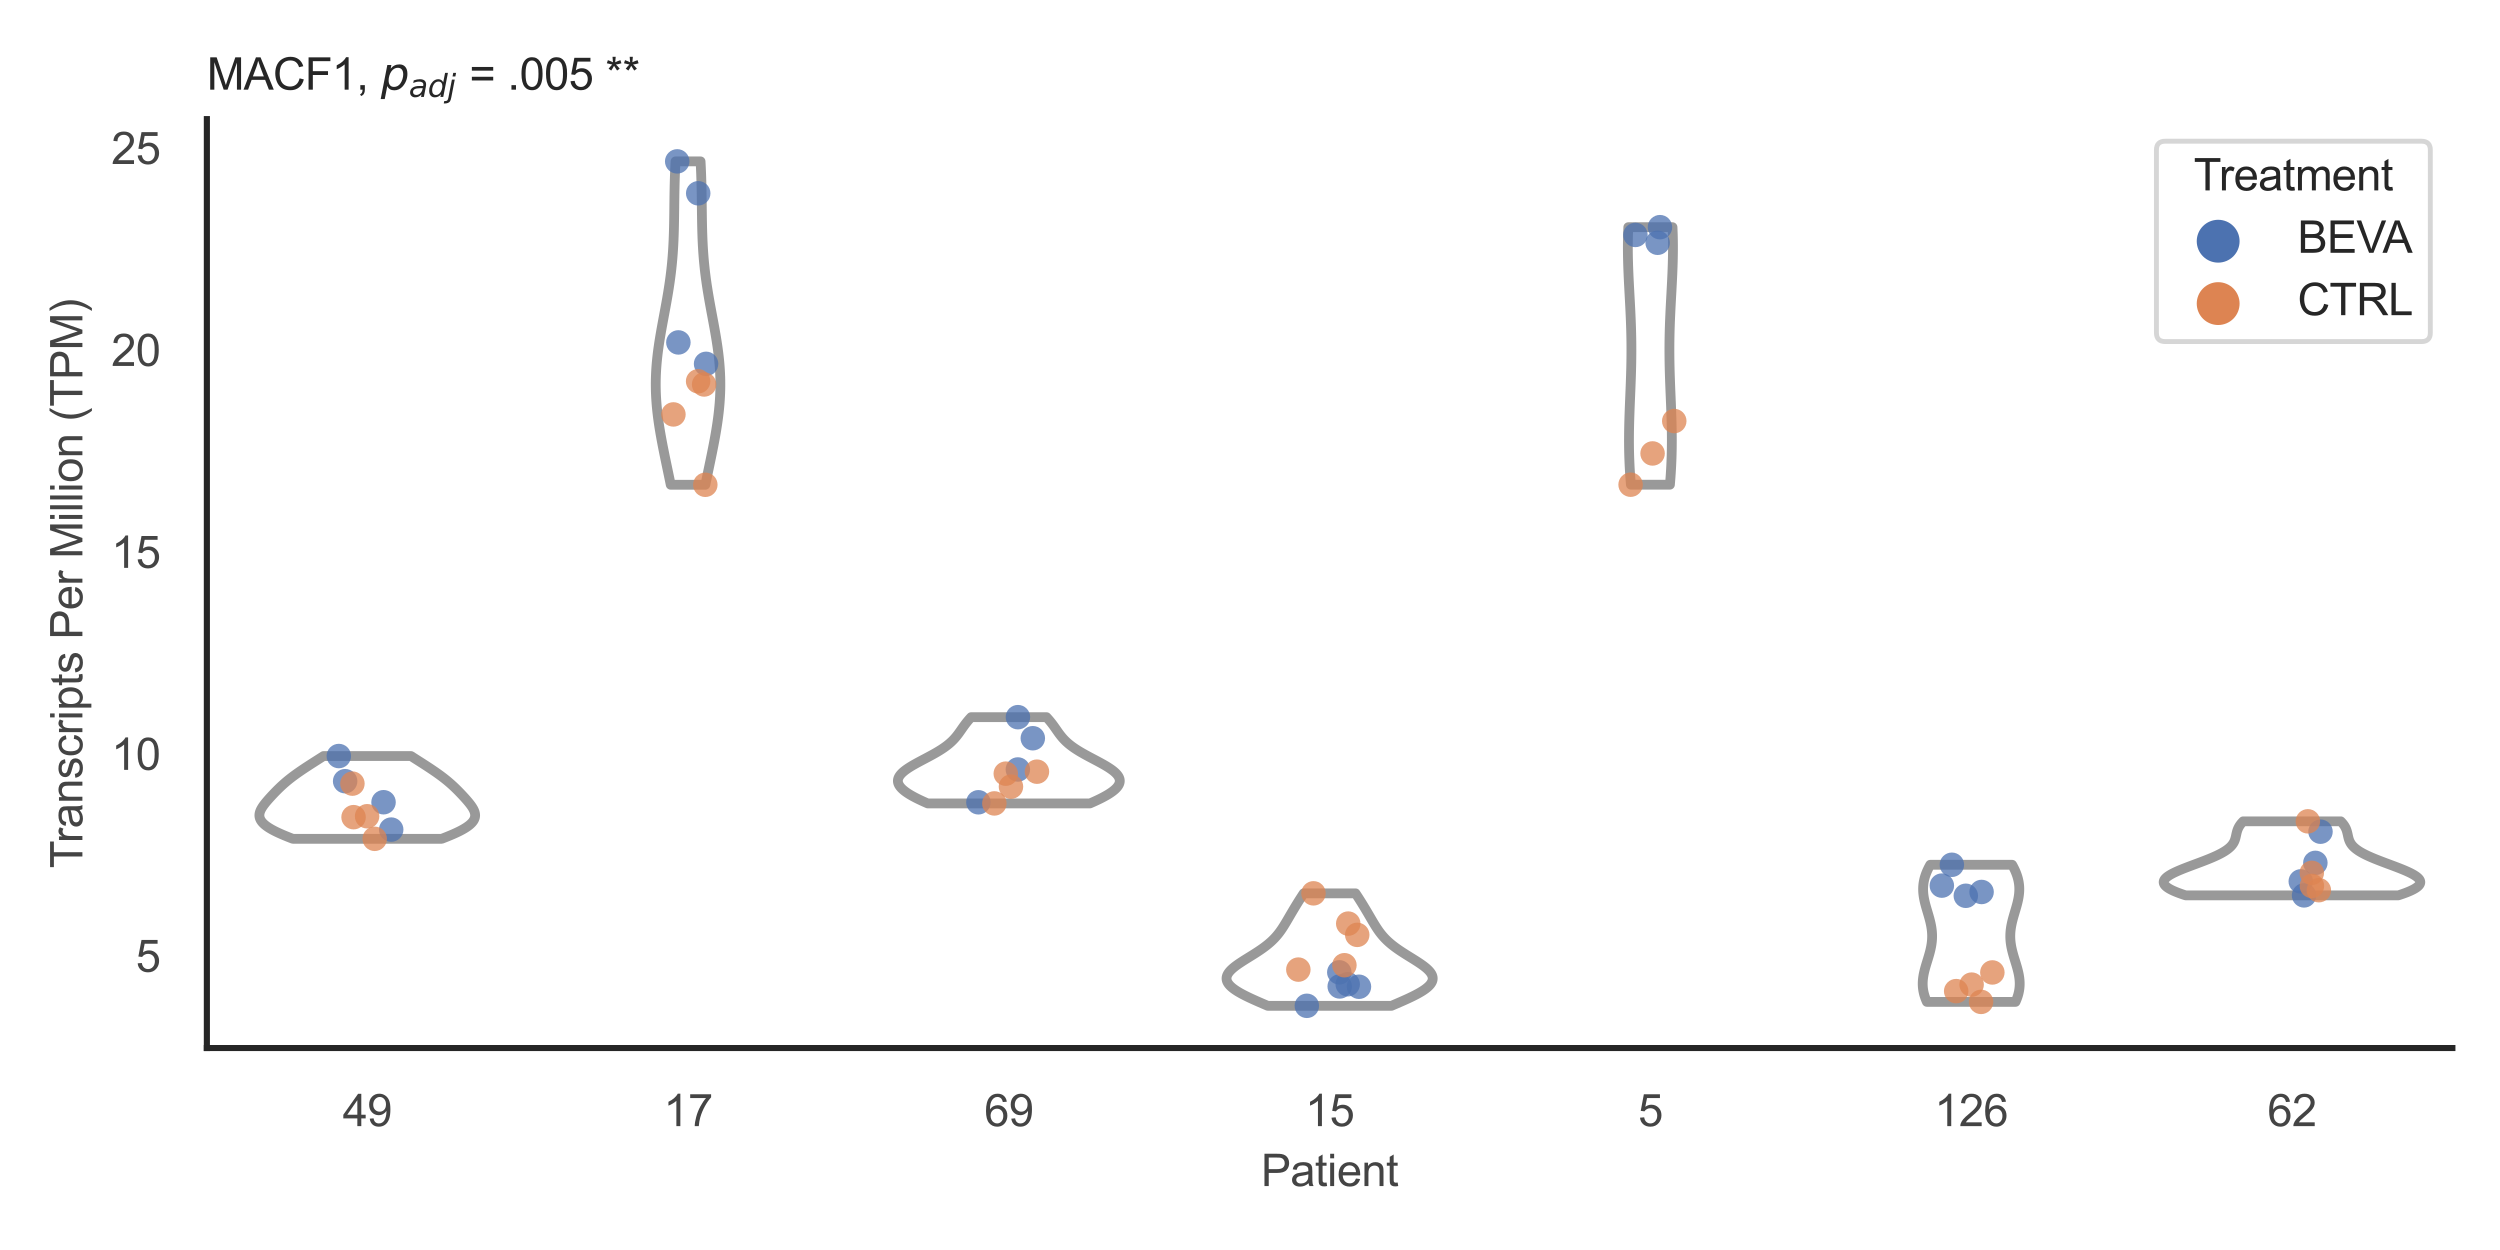 <?xml version="1.0" encoding="utf-8" standalone="no"?>
<!DOCTYPE svg PUBLIC "-//W3C//DTD SVG 1.1//EN"
  "http://www.w3.org/Graphics/SVG/1.1/DTD/svg11.dtd">
<svg xmlns:xlink="http://www.w3.org/1999/xlink" width="510.236pt" height="255.118pt" viewBox="0 0 510.236 255.118" xmlns="http://www.w3.org/2000/svg" version="1.1">
 <defs>
  <style type="text/css">*{stroke-linejoin: round; stroke-linecap: butt}</style>
 </defs>
 <g id="figure_1">
  <g id="patch_1">
   <path d="M 0 255.118 
L 510.236 255.118 
L 510.236 0 
L 0 0 
z
" style="fill: #ffffff"/>
  </g>
  <g id="axes_1">
   <g id="patch_2">
    <path d="M 42.22 213.898 
L 500.516 213.898 
L 500.516 24.32 
L 42.22 24.32 
z
" style="fill: #ffffff"/>
   </g>
   <g id="matplotlib.axis_1">
    <g id="xtick_1">
     <g id="text_1">
      <!-- 49 -->
      <g style="fill: #444444" transform="translate(69.951 229.84)scale(0.09 -0.09)">
       <defs>
        <path id="ArialMT-34" d="M 2069 0 
L 2069 1097 
L 81 1097 
L 81 1613 
L 2172 4581 
L 2631 4581 
L 2631 1613 
L 3250 1613 
L 3250 1097 
L 2631 1097 
L 2631 0 
L 2069 0 
z
M 2069 1613 
L 2069 3678 
L 634 1613 
L 2069 1613 
z
" transform="scale(0.016)"/>
        <path id="ArialMT-39" d="M 350 1059 
L 891 1109 
Q 959 728 1153 556 
Q 1347 384 1650 384 
Q 1909 384 2104 503 
Q 2300 622 2425 820 
Q 2550 1019 2634 1356 
Q 2719 1694 2719 2044 
Q 2719 2081 2716 2156 
Q 2547 1888 2255 1720 
Q 1963 1553 1622 1553 
Q 1053 1553 659 1965 
Q 266 2378 266 3053 
Q 266 3750 677 4175 
Q 1088 4600 1706 4600 
Q 2153 4600 2523 4359 
Q 2894 4119 3086 3673 
Q 3278 3228 3278 2384 
Q 3278 1506 3087 986 
Q 2897 466 2520 194 
Q 2144 -78 1638 -78 
Q 1100 -78 759 220 
Q 419 519 350 1059 
z
M 2653 3081 
Q 2653 3566 2395 3850 
Q 2138 4134 1775 4134 
Q 1400 4134 1122 3828 
Q 844 3522 844 3034 
Q 844 2597 1108 2323 
Q 1372 2050 1759 2050 
Q 2150 2050 2401 2323 
Q 2653 2597 2653 3081 
z
" transform="scale(0.016)"/>
       </defs>
       <use xlink:href="#ArialMT-34"/>
       <use xlink:href="#ArialMT-39" x="55.615"/>
      </g>
     </g>
    </g>
    <g id="xtick_2">
     <g id="text_2">
      <!-- 17 -->
      <g style="fill: #444444" transform="translate(135.421 229.84)scale(0.09 -0.09)">
       <defs>
        <path id="ArialMT-31" d="M 2384 0 
L 1822 0 
L 1822 3584 
Q 1619 3391 1289 3197 
Q 959 3003 697 2906 
L 697 3450 
Q 1169 3672 1522 3987 
Q 1875 4303 2022 4600 
L 2384 4600 
L 2384 0 
z
" transform="scale(0.016)"/>
        <path id="ArialMT-37" d="M 303 3981 
L 303 4522 
L 3269 4522 
L 3269 4084 
Q 2831 3619 2401 2847 
Q 1972 2075 1738 1259 
Q 1569 684 1522 0 
L 944 0 
Q 953 541 1156 1306 
Q 1359 2072 1739 2783 
Q 2119 3494 2547 3981 
L 303 3981 
z
" transform="scale(0.016)"/>
       </defs>
       <use xlink:href="#ArialMT-31"/>
       <use xlink:href="#ArialMT-37" x="55.615"/>
      </g>
     </g>
    </g>
    <g id="xtick_3">
     <g id="text_3">
      <!-- 69 -->
      <g style="fill: #444444" transform="translate(200.892 229.84)scale(0.09 -0.09)">
       <defs>
        <path id="ArialMT-36" d="M 3184 3459 
L 2625 3416 
Q 2550 3747 2413 3897 
Q 2184 4138 1850 4138 
Q 1581 4138 1378 3988 
Q 1113 3794 959 3422 
Q 806 3050 800 2363 
Q 1003 2672 1297 2822 
Q 1591 2972 1913 2972 
Q 2475 2972 2870 2558 
Q 3266 2144 3266 1488 
Q 3266 1056 3080 686 
Q 2894 316 2569 119 
Q 2244 -78 1831 -78 
Q 1128 -78 684 439 
Q 241 956 241 2144 
Q 241 3472 731 4075 
Q 1159 4600 1884 4600 
Q 2425 4600 2770 4297 
Q 3116 3994 3184 3459 
z
M 888 1484 
Q 888 1194 1011 928 
Q 1134 663 1356 523 
Q 1578 384 1822 384 
Q 2178 384 2434 671 
Q 2691 959 2691 1453 
Q 2691 1928 2437 2201 
Q 2184 2475 1800 2475 
Q 1419 2475 1153 2201 
Q 888 1928 888 1484 
z
" transform="scale(0.016)"/>
       </defs>
       <use xlink:href="#ArialMT-36"/>
       <use xlink:href="#ArialMT-39" x="55.615"/>
      </g>
     </g>
    </g>
    <g id="xtick_4">
     <g id="text_4">
      <!-- 15 -->
      <g style="fill: #444444" transform="translate(266.363 229.84)scale(0.09 -0.09)">
       <defs>
        <path id="ArialMT-35" d="M 266 1200 
L 856 1250 
Q 922 819 1161 601 
Q 1400 384 1738 384 
Q 2144 384 2425 690 
Q 2706 997 2706 1503 
Q 2706 1984 2436 2262 
Q 2166 2541 1728 2541 
Q 1456 2541 1237 2417 
Q 1019 2294 894 2097 
L 366 2166 
L 809 4519 
L 3088 4519 
L 3088 3981 
L 1259 3981 
L 1013 2750 
Q 1425 3038 1878 3038 
Q 2478 3038 2890 2622 
Q 3303 2206 3303 1553 
Q 3303 931 2941 478 
Q 2500 -78 1738 -78 
Q 1113 -78 717 272 
Q 322 622 266 1200 
z
" transform="scale(0.016)"/>
       </defs>
       <use xlink:href="#ArialMT-31"/>
       <use xlink:href="#ArialMT-35" x="55.615"/>
      </g>
     </g>
    </g>
    <g id="xtick_5">
     <g id="text_5">
      <!-- 5 -->
      <g style="fill: #444444" transform="translate(334.337 229.84)scale(0.09 -0.09)">
       <use xlink:href="#ArialMT-35"/>
      </g>
     </g>
    </g>
    <g id="xtick_6">
     <g id="text_6">
      <!-- 126 -->
      <g style="fill: #444444" transform="translate(394.803 229.84)scale(0.09 -0.09)">
       <defs>
        <path id="ArialMT-32" d="M 3222 541 
L 3222 0 
L 194 0 
Q 188 203 259 391 
Q 375 700 629 1000 
Q 884 1300 1366 1694 
Q 2113 2306 2375 2664 
Q 2638 3022 2638 3341 
Q 2638 3675 2398 3904 
Q 2159 4134 1775 4134 
Q 1369 4134 1125 3890 
Q 881 3647 878 3216 
L 300 3275 
Q 359 3922 746 4261 
Q 1134 4600 1788 4600 
Q 2447 4600 2831 4234 
Q 3216 3869 3216 3328 
Q 3216 3053 3103 2787 
Q 2991 2522 2730 2228 
Q 2469 1934 1863 1422 
Q 1356 997 1212 845 
Q 1069 694 975 541 
L 3222 541 
z
" transform="scale(0.016)"/>
       </defs>
       <use xlink:href="#ArialMT-31"/>
       <use xlink:href="#ArialMT-32" x="55.615"/>
       <use xlink:href="#ArialMT-36" x="111.23"/>
      </g>
     </g>
    </g>
    <g id="xtick_7">
     <g id="text_7">
      <!-- 62 -->
      <g style="fill: #444444" transform="translate(462.776 229.84)scale(0.09 -0.09)">
       <use xlink:href="#ArialMT-36"/>
       <use xlink:href="#ArialMT-32" x="55.615"/>
      </g>
     </g>
    </g>
    <g id="text_8">
     <!-- Patient -->
     <g style="fill: #444444" transform="translate(257.359 242.071)scale(0.09 -0.09)">
      <defs>
       <path id="ArialMT-50" d="M 494 0 
L 494 4581 
L 2222 4581 
Q 2678 4581 2919 4538 
Q 3256 4481 3484 4323 
Q 3713 4166 3852 3881 
Q 3991 3597 3991 3256 
Q 3991 2672 3619 2267 
Q 3247 1863 2275 1863 
L 1100 1863 
L 1100 0 
L 494 0 
z
M 1100 2403 
L 2284 2403 
Q 2872 2403 3119 2622 
Q 3366 2841 3366 3238 
Q 3366 3525 3220 3729 
Q 3075 3934 2838 4000 
Q 2684 4041 2272 4041 
L 1100 4041 
L 1100 2403 
z
" transform="scale(0.016)"/>
       <path id="ArialMT-61" d="M 2588 409 
Q 2275 144 1986 34 
Q 1697 -75 1366 -75 
Q 819 -75 525 192 
Q 231 459 231 875 
Q 231 1119 342 1320 
Q 453 1522 633 1644 
Q 813 1766 1038 1828 
Q 1203 1872 1538 1913 
Q 2219 1994 2541 2106 
Q 2544 2222 2544 2253 
Q 2544 2597 2384 2738 
Q 2169 2928 1744 2928 
Q 1347 2928 1158 2789 
Q 969 2650 878 2297 
L 328 2372 
Q 403 2725 575 2942 
Q 747 3159 1072 3276 
Q 1397 3394 1825 3394 
Q 2250 3394 2515 3294 
Q 2781 3194 2906 3042 
Q 3031 2891 3081 2659 
Q 3109 2516 3109 2141 
L 3109 1391 
Q 3109 606 3145 398 
Q 3181 191 3288 0 
L 2700 0 
Q 2613 175 2588 409 
z
M 2541 1666 
Q 2234 1541 1622 1453 
Q 1275 1403 1131 1340 
Q 988 1278 909 1158 
Q 831 1038 831 891 
Q 831 666 1001 516 
Q 1172 366 1500 366 
Q 1825 366 2078 508 
Q 2331 650 2450 897 
Q 2541 1088 2541 1459 
L 2541 1666 
z
" transform="scale(0.016)"/>
       <path id="ArialMT-74" d="M 1650 503 
L 1731 6 
Q 1494 -44 1306 -44 
Q 1000 -44 831 53 
Q 663 150 594 308 
Q 525 466 525 972 
L 525 2881 
L 113 2881 
L 113 3319 
L 525 3319 
L 525 4141 
L 1084 4478 
L 1084 3319 
L 1650 3319 
L 1650 2881 
L 1084 2881 
L 1084 941 
Q 1084 700 1114 631 
Q 1144 563 1211 522 
Q 1278 481 1403 481 
Q 1497 481 1650 503 
z
" transform="scale(0.016)"/>
       <path id="ArialMT-69" d="M 425 3934 
L 425 4581 
L 988 4581 
L 988 3934 
L 425 3934 
z
M 425 0 
L 425 3319 
L 988 3319 
L 988 0 
L 425 0 
z
" transform="scale(0.016)"/>
       <path id="ArialMT-65" d="M 2694 1069 
L 3275 997 
Q 3138 488 2766 206 
Q 2394 -75 1816 -75 
Q 1088 -75 661 373 
Q 234 822 234 1631 
Q 234 2469 665 2931 
Q 1097 3394 1784 3394 
Q 2450 3394 2872 2941 
Q 3294 2488 3294 1666 
Q 3294 1616 3291 1516 
L 816 1516 
Q 847 969 1125 678 
Q 1403 388 1819 388 
Q 2128 388 2347 550 
Q 2566 713 2694 1069 
z
M 847 1978 
L 2700 1978 
Q 2663 2397 2488 2606 
Q 2219 2931 1791 2931 
Q 1403 2931 1139 2672 
Q 875 2413 847 1978 
z
" transform="scale(0.016)"/>
       <path id="ArialMT-6e" d="M 422 0 
L 422 3319 
L 928 3319 
L 928 2847 
Q 1294 3394 1984 3394 
Q 2284 3394 2536 3286 
Q 2788 3178 2913 3003 
Q 3038 2828 3088 2588 
Q 3119 2431 3119 2041 
L 3119 0 
L 2556 0 
L 2556 2019 
Q 2556 2363 2490 2533 
Q 2425 2703 2258 2804 
Q 2091 2906 1866 2906 
Q 1506 2906 1245 2678 
Q 984 2450 984 1813 
L 984 0 
L 422 0 
z
" transform="scale(0.016)"/>
      </defs>
      <use xlink:href="#ArialMT-50"/>
      <use xlink:href="#ArialMT-61" x="66.699"/>
      <use xlink:href="#ArialMT-74" x="122.314"/>
      <use xlink:href="#ArialMT-69" x="150.098"/>
      <use xlink:href="#ArialMT-65" x="172.314"/>
      <use xlink:href="#ArialMT-6e" x="227.93"/>
      <use xlink:href="#ArialMT-74" x="283.545"/>
     </g>
    </g>
   </g>
   <g id="matplotlib.axis_2">
    <g id="ytick_1">
     <g id="text_9">
      <!-- 5 -->
      <g style="fill: #444444" transform="translate(27.715 198.338)scale(0.09 -0.09)">
       <use xlink:href="#ArialMT-35"/>
      </g>
     </g>
    </g>
    <g id="ytick_2">
     <g id="text_10">
      <!-- 10 -->
      <g style="fill: #444444" transform="translate(22.71 157.121)scale(0.09 -0.09)">
       <defs>
        <path id="ArialMT-30" d="M 266 2259 
Q 266 3072 433 3567 
Q 600 4063 929 4331 
Q 1259 4600 1759 4600 
Q 2128 4600 2406 4451 
Q 2684 4303 2865 4023 
Q 3047 3744 3150 3342 
Q 3253 2941 3253 2259 
Q 3253 1453 3087 958 
Q 2922 463 2592 192 
Q 2263 -78 1759 -78 
Q 1097 -78 719 397 
Q 266 969 266 2259 
z
M 844 2259 
Q 844 1131 1108 757 
Q 1372 384 1759 384 
Q 2147 384 2411 759 
Q 2675 1134 2675 2259 
Q 2675 3391 2411 3762 
Q 2147 4134 1753 4134 
Q 1366 4134 1134 3806 
Q 844 3388 844 2259 
z
" transform="scale(0.016)"/>
       </defs>
       <use xlink:href="#ArialMT-31"/>
       <use xlink:href="#ArialMT-30" x="55.615"/>
      </g>
     </g>
    </g>
    <g id="ytick_3">
     <g id="text_11">
      <!-- 15 -->
      <g style="fill: #444444" transform="translate(22.71 115.904)scale(0.09 -0.09)">
       <use xlink:href="#ArialMT-31"/>
       <use xlink:href="#ArialMT-35" x="55.615"/>
      </g>
     </g>
    </g>
    <g id="ytick_4">
     <g id="text_12">
      <!-- 20 -->
      <g style="fill: #444444" transform="translate(22.71 74.687)scale(0.09 -0.09)">
       <use xlink:href="#ArialMT-32"/>
       <use xlink:href="#ArialMT-30" x="55.615"/>
      </g>
     </g>
    </g>
    <g id="ytick_5">
     <g id="text_13">
      <!-- 25 -->
      <g style="fill: #444444" transform="translate(22.71 33.47)scale(0.09 -0.09)">
       <use xlink:href="#ArialMT-32"/>
       <use xlink:href="#ArialMT-35" x="55.615"/>
      </g>
     </g>
    </g>
    <g id="text_14">
     <!-- Transcripts Per Million (TPM) -->
     <g style="fill: #444444" transform="translate(16.816 177.194)rotate(-90)scale(0.09 -0.09)">
      <defs>
       <path id="ArialMT-54" d="M 1659 0 
L 1659 4041 
L 150 4041 
L 150 4581 
L 3781 4581 
L 3781 4041 
L 2266 4041 
L 2266 0 
L 1659 0 
z
" transform="scale(0.016)"/>
       <path id="ArialMT-72" d="M 416 0 
L 416 3319 
L 922 3319 
L 922 2816 
Q 1116 3169 1280 3281 
Q 1444 3394 1641 3394 
Q 1925 3394 2219 3213 
L 2025 2691 
Q 1819 2813 1613 2813 
Q 1428 2813 1281 2702 
Q 1134 2591 1072 2394 
Q 978 2094 978 1738 
L 978 0 
L 416 0 
z
" transform="scale(0.016)"/>
       <path id="ArialMT-73" d="M 197 991 
L 753 1078 
Q 800 744 1014 566 
Q 1228 388 1613 388 
Q 2000 388 2187 545 
Q 2375 703 2375 916 
Q 2375 1106 2209 1216 
Q 2094 1291 1634 1406 
Q 1016 1563 777 1677 
Q 538 1791 414 1992 
Q 291 2194 291 2438 
Q 291 2659 392 2848 
Q 494 3038 669 3163 
Q 800 3259 1026 3326 
Q 1253 3394 1513 3394 
Q 1903 3394 2198 3281 
Q 2494 3169 2634 2976 
Q 2775 2784 2828 2463 
L 2278 2388 
Q 2241 2644 2061 2787 
Q 1881 2931 1553 2931 
Q 1166 2931 1000 2803 
Q 834 2675 834 2503 
Q 834 2394 903 2306 
Q 972 2216 1119 2156 
Q 1203 2125 1616 2013 
Q 2213 1853 2448 1751 
Q 2684 1650 2818 1456 
Q 2953 1263 2953 975 
Q 2953 694 2789 445 
Q 2625 197 2315 61 
Q 2006 -75 1616 -75 
Q 969 -75 630 194 
Q 291 463 197 991 
z
" transform="scale(0.016)"/>
       <path id="ArialMT-63" d="M 2588 1216 
L 3141 1144 
Q 3050 572 2676 248 
Q 2303 -75 1759 -75 
Q 1078 -75 664 370 
Q 250 816 250 1647 
Q 250 2184 428 2587 
Q 606 2991 970 3192 
Q 1334 3394 1763 3394 
Q 2303 3394 2647 3120 
Q 2991 2847 3088 2344 
L 2541 2259 
Q 2463 2594 2264 2762 
Q 2066 2931 1784 2931 
Q 1359 2931 1093 2626 
Q 828 2322 828 1663 
Q 828 994 1084 691 
Q 1341 388 1753 388 
Q 2084 388 2306 591 
Q 2528 794 2588 1216 
z
" transform="scale(0.016)"/>
       <path id="ArialMT-70" d="M 422 -1272 
L 422 3319 
L 934 3319 
L 934 2888 
Q 1116 3141 1344 3267 
Q 1572 3394 1897 3394 
Q 2322 3394 2647 3175 
Q 2972 2956 3137 2557 
Q 3303 2159 3303 1684 
Q 3303 1175 3120 767 
Q 2938 359 2589 142 
Q 2241 -75 1856 -75 
Q 1575 -75 1351 44 
Q 1128 163 984 344 
L 984 -1272 
L 422 -1272 
z
M 931 1641 
Q 931 1000 1190 694 
Q 1450 388 1819 388 
Q 2194 388 2461 705 
Q 2728 1022 2728 1688 
Q 2728 2322 2467 2637 
Q 2206 2953 1844 2953 
Q 1484 2953 1207 2617 
Q 931 2281 931 1641 
z
" transform="scale(0.016)"/>
       <path id="ArialMT-20" transform="scale(0.016)"/>
       <path id="ArialMT-4d" d="M 475 0 
L 475 4581 
L 1388 4581 
L 2472 1338 
Q 2622 884 2691 659 
Q 2769 909 2934 1394 
L 4031 4581 
L 4847 4581 
L 4847 0 
L 4263 0 
L 4263 3834 
L 2931 0 
L 2384 0 
L 1059 3900 
L 1059 0 
L 475 0 
z
" transform="scale(0.016)"/>
       <path id="ArialMT-6c" d="M 409 0 
L 409 4581 
L 972 4581 
L 972 0 
L 409 0 
z
" transform="scale(0.016)"/>
       <path id="ArialMT-6f" d="M 213 1659 
Q 213 2581 725 3025 
Q 1153 3394 1769 3394 
Q 2453 3394 2887 2945 
Q 3322 2497 3322 1706 
Q 3322 1066 3130 698 
Q 2938 331 2570 128 
Q 2203 -75 1769 -75 
Q 1072 -75 642 372 
Q 213 819 213 1659 
z
M 791 1659 
Q 791 1022 1069 705 
Q 1347 388 1769 388 
Q 2188 388 2466 706 
Q 2744 1025 2744 1678 
Q 2744 2294 2464 2611 
Q 2184 2928 1769 2928 
Q 1347 2928 1069 2612 
Q 791 2297 791 1659 
z
" transform="scale(0.016)"/>
       <path id="ArialMT-28" d="M 1497 -1347 
Q 1031 -759 709 28 
Q 388 816 388 1659 
Q 388 2403 628 3084 
Q 909 3875 1497 4659 
L 1900 4659 
Q 1522 4009 1400 3731 
Q 1209 3300 1100 2831 
Q 966 2247 966 1656 
Q 966 153 1900 -1347 
L 1497 -1347 
z
" transform="scale(0.016)"/>
       <path id="ArialMT-29" d="M 791 -1347 
L 388 -1347 
Q 1322 153 1322 1656 
Q 1322 2244 1188 2822 
Q 1081 3291 891 3722 
Q 769 4003 388 4659 
L 791 4659 
Q 1378 3875 1659 3084 
Q 1900 2403 1900 1659 
Q 1900 816 1576 28 
Q 1253 -759 791 -1347 
z
" transform="scale(0.016)"/>
      </defs>
      <use xlink:href="#ArialMT-54"/>
      <use xlink:href="#ArialMT-72" x="57.334"/>
      <use xlink:href="#ArialMT-61" x="90.635"/>
      <use xlink:href="#ArialMT-6e" x="146.25"/>
      <use xlink:href="#ArialMT-73" x="201.865"/>
      <use xlink:href="#ArialMT-63" x="251.865"/>
      <use xlink:href="#ArialMT-72" x="301.865"/>
      <use xlink:href="#ArialMT-69" x="335.166"/>
      <use xlink:href="#ArialMT-70" x="357.383"/>
      <use xlink:href="#ArialMT-74" x="412.998"/>
      <use xlink:href="#ArialMT-73" x="440.781"/>
      <use xlink:href="#ArialMT-20" x="490.781"/>
      <use xlink:href="#ArialMT-50" x="518.564"/>
      <use xlink:href="#ArialMT-65" x="585.264"/>
      <use xlink:href="#ArialMT-72" x="640.879"/>
      <use xlink:href="#ArialMT-20" x="674.18"/>
      <use xlink:href="#ArialMT-4d" x="701.963"/>
      <use xlink:href="#ArialMT-69" x="785.264"/>
      <use xlink:href="#ArialMT-6c" x="807.48"/>
      <use xlink:href="#ArialMT-6c" x="829.697"/>
      <use xlink:href="#ArialMT-69" x="851.914"/>
      <use xlink:href="#ArialMT-6f" x="874.131"/>
      <use xlink:href="#ArialMT-6e" x="929.746"/>
      <use xlink:href="#ArialMT-20" x="985.361"/>
      <use xlink:href="#ArialMT-28" x="1013.145"/>
      <use xlink:href="#ArialMT-54" x="1046.445"/>
      <use xlink:href="#ArialMT-50" x="1107.529"/>
      <use xlink:href="#ArialMT-4d" x="1174.229"/>
      <use xlink:href="#ArialMT-29" x="1257.529"/>
     </g>
    </g>
   </g>
   <g id="PolyCollection_1">
    <defs>
     <path id="m1c94a1c751" d="M 90.139 -83.92 
L 59.771 -83.92 
L 59.329 -84.091 
L 58.895 -84.261 
L 58.471 -84.432 
L 58.056 -84.603 
L 57.653 -84.773 
L 57.262 -84.944 
L 56.884 -85.115 
L 56.521 -85.285 
L 56.172 -85.456 
L 55.839 -85.627 
L 55.523 -85.797 
L 55.224 -85.968 
L 54.942 -86.138 
L 54.678 -86.309 
L 54.433 -86.48 
L 54.207 -86.65 
L 53.999 -86.821 
L 53.811 -86.992 
L 53.641 -87.162 
L 53.491 -87.333 
L 53.36 -87.504 
L 53.247 -87.674 
L 53.153 -87.845 
L 53.076 -88.016 
L 53.017 -88.186 
L 52.976 -88.357 
L 52.95 -88.528 
L 52.941 -88.698 
L 52.947 -88.869 
L 52.967 -89.039 
L 53.001 -89.21 
L 53.047 -89.381 
L 53.106 -89.551 
L 53.176 -89.722 
L 53.256 -89.893 
L 53.346 -90.063 
L 53.445 -90.234 
L 53.552 -90.405 
L 53.666 -90.575 
L 53.786 -90.746 
L 53.912 -90.917 
L 54.044 -91.087 
L 54.179 -91.258 
L 54.319 -91.428 
L 54.463 -91.599 
L 54.609 -91.77 
L 54.758 -91.94 
L 54.909 -92.111 
L 55.062 -92.282 
L 55.218 -92.452 
L 55.374 -92.623 
L 55.533 -92.794 
L 55.693 -92.964 
L 55.855 -93.135 
L 56.018 -93.306 
L 56.183 -93.476 
L 56.35 -93.647 
L 56.519 -93.818 
L 56.69 -93.988 
L 56.864 -94.159 
L 57.04 -94.329 
L 57.218 -94.5 
L 57.4 -94.671 
L 57.585 -94.841 
L 57.774 -95.012 
L 57.965 -95.183 
L 58.161 -95.353 
L 58.36 -95.524 
L 58.563 -95.695 
L 58.77 -95.865 
L 58.981 -96.036 
L 59.196 -96.207 
L 59.415 -96.377 
L 59.638 -96.548 
L 59.865 -96.719 
L 60.096 -96.889 
L 60.33 -97.06 
L 60.568 -97.23 
L 60.809 -97.401 
L 61.053 -97.572 
L 61.301 -97.742 
L 61.551 -97.913 
L 61.804 -98.084 
L 62.059 -98.254 
L 62.316 -98.425 
L 62.575 -98.596 
L 62.837 -98.766 
L 63.099 -98.937 
L 63.363 -99.108 
L 63.628 -99.278 
L 63.894 -99.449 
L 64.161 -99.62 
L 64.428 -99.79 
L 64.695 -99.961 
L 64.963 -100.131 
L 65.231 -100.302 
L 65.499 -100.473 
L 65.766 -100.643 
L 66.033 -100.814 
L 83.878 -100.814 
L 83.878 -100.814 
L 84.145 -100.643 
L 84.412 -100.473 
L 84.68 -100.302 
L 84.948 -100.131 
L 85.215 -99.961 
L 85.483 -99.79 
L 85.75 -99.62 
L 86.017 -99.449 
L 86.283 -99.278 
L 86.548 -99.108 
L 86.812 -98.937 
L 87.074 -98.766 
L 87.335 -98.596 
L 87.595 -98.425 
L 87.852 -98.254 
L 88.107 -98.084 
L 88.36 -97.913 
L 88.61 -97.742 
L 88.858 -97.572 
L 89.102 -97.401 
L 89.343 -97.23 
L 89.581 -97.06 
L 89.815 -96.889 
L 90.046 -96.719 
L 90.273 -96.548 
L 90.496 -96.377 
L 90.715 -96.207 
L 90.93 -96.036 
L 91.141 -95.865 
L 91.348 -95.695 
L 91.551 -95.524 
L 91.75 -95.353 
L 91.946 -95.183 
L 92.137 -95.012 
L 92.326 -94.841 
L 92.511 -94.671 
L 92.692 -94.5 
L 92.871 -94.329 
L 93.047 -94.159 
L 93.221 -93.988 
L 93.392 -93.818 
L 93.561 -93.647 
L 93.728 -93.476 
L 93.893 -93.306 
L 94.056 -93.135 
L 94.218 -92.964 
L 94.378 -92.794 
L 94.536 -92.623 
L 94.693 -92.452 
L 94.849 -92.282 
L 95.002 -92.111 
L 95.153 -91.94 
L 95.302 -91.77 
L 95.448 -91.599 
L 95.592 -91.428 
L 95.731 -91.258 
L 95.867 -91.087 
L 95.999 -90.917 
L 96.125 -90.746 
L 96.245 -90.575 
L 96.359 -90.405 
L 96.466 -90.234 
L 96.565 -90.063 
L 96.654 -89.893 
L 96.735 -89.722 
L 96.805 -89.551 
L 96.864 -89.381 
L 96.91 -89.21 
L 96.944 -89.039 
L 96.964 -88.869 
L 96.97 -88.698 
L 96.96 -88.528 
L 96.935 -88.357 
L 96.893 -88.186 
L 96.835 -88.016 
L 96.758 -87.845 
L 96.664 -87.674 
L 96.551 -87.504 
L 96.42 -87.333 
L 96.27 -87.162 
L 96.1 -86.992 
L 95.912 -86.821 
L 95.704 -86.65 
L 95.478 -86.48 
L 95.233 -86.309 
L 94.969 -86.138 
L 94.687 -85.968 
L 94.388 -85.797 
L 94.072 -85.627 
L 93.739 -85.456 
L 93.39 -85.285 
L 93.027 -85.115 
L 92.649 -84.944 
L 92.258 -84.773 
L 91.855 -84.603 
L 91.44 -84.432 
L 91.016 -84.261 
L 90.582 -84.091 
L 90.139 -83.92 
z
" style="stroke: #999999; stroke-width: 2"/>
    </defs>
    <g clip-path="url(#p678000bdbc)">
     <use xlink:href="#m1c94a1c751" x="0" y="255.118" style="fill: #ffffff; stroke: #999999; stroke-width: 2"/>
    </g>
   </g>
   <g id="PolyCollection_2">
    <defs>
     <path id="m6ee6208802" d="M 143.961 -156.178 
L 136.891 -156.178 
L 136.755 -156.845 
L 136.617 -157.511 
L 136.478 -158.178 
L 136.338 -158.845 
L 136.199 -159.512 
L 136.059 -160.178 
L 135.92 -160.845 
L 135.782 -161.512 
L 135.644 -162.178 
L 135.509 -162.845 
L 135.375 -163.512 
L 135.244 -164.178 
L 135.117 -164.845 
L 134.992 -165.512 
L 134.872 -166.179 
L 134.755 -166.845 
L 134.644 -167.512 
L 134.538 -168.179 
L 134.438 -168.845 
L 134.344 -169.512 
L 134.257 -170.179 
L 134.177 -170.845 
L 134.105 -171.512 
L 134.04 -172.179 
L 133.984 -172.845 
L 133.936 -173.512 
L 133.897 -174.179 
L 133.867 -174.846 
L 133.846 -175.512 
L 133.835 -176.179 
L 133.832 -176.846 
L 133.84 -177.512 
L 133.856 -178.179 
L 133.882 -178.846 
L 133.917 -179.512 
L 133.961 -180.179 
L 134.013 -180.846 
L 134.074 -181.513 
L 134.143 -182.179 
L 134.219 -182.846 
L 134.303 -183.513 
L 134.394 -184.179 
L 134.49 -184.846 
L 134.593 -185.513 
L 134.7 -186.179 
L 134.812 -186.846 
L 134.927 -187.513 
L 135.046 -188.179 
L 135.167 -188.846 
L 135.29 -189.513 
L 135.414 -190.18 
L 135.538 -190.846 
L 135.662 -191.513 
L 135.786 -192.18 
L 135.908 -192.846 
L 136.028 -193.513 
L 136.146 -194.18 
L 136.26 -194.846 
L 136.371 -195.513 
L 136.478 -196.18 
L 136.581 -196.847 
L 136.679 -197.513 
L 136.772 -198.18 
L 136.86 -198.847 
L 136.942 -199.513 
L 137.019 -200.18 
L 137.091 -200.847 
L 137.157 -201.513 
L 137.217 -202.18 
L 137.272 -202.847 
L 137.322 -203.513 
L 137.366 -204.18 
L 137.405 -204.847 
L 137.44 -205.514 
L 137.471 -206.18 
L 137.497 -206.847 
L 137.52 -207.514 
L 137.539 -208.18 
L 137.555 -208.847 
L 137.569 -209.514 
L 137.581 -210.18 
L 137.591 -210.847 
L 137.6 -211.514 
L 137.608 -212.18 
L 137.616 -212.847 
L 137.623 -213.514 
L 137.631 -214.181 
L 137.64 -214.847 
L 137.65 -215.514 
L 137.662 -216.181 
L 137.675 -216.847 
L 137.691 -217.514 
L 137.708 -218.181 
L 137.729 -218.847 
L 137.752 -219.514 
L 137.777 -220.181 
L 137.806 -220.848 
L 137.838 -221.514 
L 137.873 -222.181 
L 142.98 -222.181 
L 142.98 -222.181 
L 143.015 -221.514 
L 143.047 -220.848 
L 143.075 -220.181 
L 143.101 -219.514 
L 143.124 -218.847 
L 143.144 -218.181 
L 143.162 -217.514 
L 143.177 -216.847 
L 143.191 -216.181 
L 143.202 -215.514 
L 143.212 -214.847 
L 143.221 -214.181 
L 143.229 -213.514 
L 143.237 -212.847 
L 143.245 -212.18 
L 143.253 -211.514 
L 143.262 -210.847 
L 143.272 -210.18 
L 143.284 -209.514 
L 143.297 -208.847 
L 143.314 -208.18 
L 143.333 -207.514 
L 143.356 -206.847 
L 143.382 -206.18 
L 143.412 -205.514 
L 143.447 -204.847 
L 143.487 -204.18 
L 143.531 -203.513 
L 143.581 -202.847 
L 143.636 -202.18 
L 143.696 -201.513 
L 143.762 -200.847 
L 143.833 -200.18 
L 143.91 -199.513 
L 143.993 -198.847 
L 144.081 -198.18 
L 144.174 -197.513 
L 144.272 -196.847 
L 144.375 -196.18 
L 144.482 -195.513 
L 144.593 -194.846 
L 144.707 -194.18 
L 144.825 -193.513 
L 144.945 -192.846 
L 145.067 -192.18 
L 145.19 -191.513 
L 145.315 -190.846 
L 145.439 -190.18 
L 145.563 -189.513 
L 145.686 -188.846 
L 145.807 -188.179 
L 145.926 -187.513 
L 146.041 -186.846 
L 146.153 -186.179 
L 146.26 -185.513 
L 146.362 -184.846 
L 146.459 -184.179 
L 146.549 -183.513 
L 146.633 -182.846 
L 146.71 -182.179 
L 146.779 -181.513 
L 146.84 -180.846 
L 146.892 -180.179 
L 146.936 -179.512 
L 146.971 -178.846 
L 146.997 -178.179 
L 147.013 -177.512 
L 147.02 -176.846 
L 147.018 -176.179 
L 147.006 -175.512 
L 146.985 -174.846 
L 146.955 -174.179 
L 146.916 -173.512 
L 146.869 -172.845 
L 146.812 -172.179 
L 146.748 -171.512 
L 146.675 -170.845 
L 146.595 -170.179 
L 146.508 -169.512 
L 146.414 -168.845 
L 146.314 -168.179 
L 146.209 -167.512 
L 146.097 -166.845 
L 145.981 -166.179 
L 145.861 -165.512 
L 145.736 -164.845 
L 145.608 -164.178 
L 145.477 -163.512 
L 145.344 -162.845 
L 145.208 -162.178 
L 145.071 -161.512 
L 144.933 -160.845 
L 144.794 -160.178 
L 144.654 -159.512 
L 144.514 -158.845 
L 144.375 -158.178 
L 144.236 -157.511 
L 144.098 -156.845 
L 143.961 -156.178 
z
" style="stroke: #999999; stroke-width: 2"/>
    </defs>
    <g clip-path="url(#p678000bdbc)">
     <use xlink:href="#m6ee6208802" x="0" y="255.118" style="fill: #ffffff; stroke: #999999; stroke-width: 2"/>
    </g>
   </g>
   <g id="PolyCollection_3">
    <defs>
     <path id="m8e699512fc" d="M 222.456 -91.144 
L 189.338 -91.144 
L 188.931 -91.322 
L 188.532 -91.5 
L 188.142 -91.678 
L 187.763 -91.856 
L 187.394 -92.033 
L 187.037 -92.211 
L 186.693 -92.389 
L 186.361 -92.567 
L 186.043 -92.745 
L 185.739 -92.922 
L 185.45 -93.1 
L 185.176 -93.278 
L 184.919 -93.456 
L 184.678 -93.634 
L 184.454 -93.812 
L 184.248 -93.989 
L 184.06 -94.167 
L 183.891 -94.345 
L 183.741 -94.523 
L 183.61 -94.701 
L 183.5 -94.879 
L 183.409 -95.056 
L 183.339 -95.234 
L 183.289 -95.412 
L 183.261 -95.59 
L 183.253 -95.768 
L 183.266 -95.946 
L 183.301 -96.123 
L 183.356 -96.301 
L 183.432 -96.479 
L 183.528 -96.657 
L 183.645 -96.835 
L 183.781 -97.012 
L 183.937 -97.19 
L 184.111 -97.368 
L 184.303 -97.546 
L 184.512 -97.724 
L 184.738 -97.902 
L 184.979 -98.079 
L 185.234 -98.257 
L 185.503 -98.435 
L 185.785 -98.613 
L 186.077 -98.791 
L 186.38 -98.969 
L 186.691 -99.146 
L 187.01 -99.324 
L 187.335 -99.502 
L 187.665 -99.68 
L 187.998 -99.858 
L 188.334 -100.036 
L 188.671 -100.213 
L 189.007 -100.391 
L 189.342 -100.569 
L 189.675 -100.747 
L 190.004 -100.925 
L 190.328 -101.102 
L 190.647 -101.28 
L 190.96 -101.458 
L 191.265 -101.636 
L 191.562 -101.814 
L 191.851 -101.992 
L 192.131 -102.169 
L 192.401 -102.347 
L 192.662 -102.525 
L 192.913 -102.703 
L 193.154 -102.881 
L 193.384 -103.059 
L 193.605 -103.236 
L 193.816 -103.414 
L 194.018 -103.592 
L 194.21 -103.77 
L 194.394 -103.948 
L 194.569 -104.126 
L 194.736 -104.303 
L 194.896 -104.481 
L 195.049 -104.659 
L 195.197 -104.837 
L 195.339 -105.015 
L 195.476 -105.192 
L 195.61 -105.37 
L 195.74 -105.548 
L 195.867 -105.726 
L 195.993 -105.904 
L 196.118 -106.082 
L 196.242 -106.259 
L 196.366 -106.437 
L 196.491 -106.615 
L 196.618 -106.793 
L 196.746 -106.971 
L 196.876 -107.149 
L 197.009 -107.326 
L 197.146 -107.504 
L 197.285 -107.682 
L 197.428 -107.86 
L 197.576 -108.038 
L 197.727 -108.216 
L 197.882 -108.393 
L 198.042 -108.571 
L 198.206 -108.749 
L 213.589 -108.749 
L 213.589 -108.749 
L 213.753 -108.571 
L 213.912 -108.393 
L 214.068 -108.216 
L 214.219 -108.038 
L 214.366 -107.86 
L 214.509 -107.682 
L 214.649 -107.504 
L 214.785 -107.326 
L 214.918 -107.149 
L 215.049 -106.971 
L 215.177 -106.793 
L 215.303 -106.615 
L 215.428 -106.437 
L 215.552 -106.259 
L 215.677 -106.082 
L 215.801 -105.904 
L 215.927 -105.726 
L 216.055 -105.548 
L 216.185 -105.37 
L 216.318 -105.192 
L 216.456 -105.015 
L 216.598 -104.837 
L 216.745 -104.659 
L 216.898 -104.481 
L 217.058 -104.303 
L 217.226 -104.126 
L 217.401 -103.948 
L 217.584 -103.77 
L 217.777 -103.592 
L 217.978 -103.414 
L 218.189 -103.236 
L 218.41 -103.059 
L 218.641 -102.881 
L 218.882 -102.703 
L 219.132 -102.525 
L 219.393 -102.347 
L 219.664 -102.169 
L 219.943 -101.992 
L 220.232 -101.814 
L 220.529 -101.636 
L 220.835 -101.458 
L 221.147 -101.28 
L 221.466 -101.102 
L 221.79 -100.925 
L 222.119 -100.747 
L 222.452 -100.569 
L 222.787 -100.391 
L 223.124 -100.213 
L 223.461 -100.036 
L 223.796 -99.858 
L 224.13 -99.68 
L 224.46 -99.502 
L 224.784 -99.324 
L 225.103 -99.146 
L 225.414 -98.969 
L 225.717 -98.791 
L 226.01 -98.613 
L 226.291 -98.435 
L 226.56 -98.257 
L 226.816 -98.079 
L 227.057 -97.902 
L 227.282 -97.724 
L 227.492 -97.546 
L 227.684 -97.368 
L 227.858 -97.19 
L 228.013 -97.012 
L 228.149 -96.835 
L 228.266 -96.657 
L 228.362 -96.479 
L 228.438 -96.301 
L 228.494 -96.123 
L 228.528 -95.946 
L 228.541 -95.768 
L 228.534 -95.59 
L 228.505 -95.412 
L 228.456 -95.234 
L 228.386 -95.056 
L 228.295 -94.879 
L 228.184 -94.701 
L 228.054 -94.523 
L 227.903 -94.345 
L 227.734 -94.167 
L 227.546 -93.989 
L 227.34 -93.812 
L 227.117 -93.634 
L 226.876 -93.456 
L 226.618 -93.278 
L 226.345 -93.1 
L 226.055 -92.922 
L 225.752 -92.745 
L 225.433 -92.567 
L 225.102 -92.389 
L 224.757 -92.211 
L 224.4 -92.033 
L 224.031 -91.856 
L 223.652 -91.678 
L 223.263 -91.5 
L 222.864 -91.322 
L 222.456 -91.144 
z
" style="stroke: #999999; stroke-width: 2"/>
    </defs>
    <g clip-path="url(#p678000bdbc)">
     <use xlink:href="#m8e699512fc" x="0" y="255.118" style="fill: #ffffff; stroke: #999999; stroke-width: 2"/>
    </g>
   </g>
   <g id="PolyCollection_4">
    <defs>
     <path id="m2f9fbe3959" d="M 283.998 -49.837 
L 258.738 -49.837 
L 258.198 -50.069 
L 257.659 -50.301 
L 257.125 -50.533 
L 256.596 -50.765 
L 256.074 -50.997 
L 255.563 -51.228 
L 255.064 -51.46 
L 254.58 -51.692 
L 254.112 -51.924 
L 253.663 -52.156 
L 253.235 -52.388 
L 252.83 -52.62 
L 252.45 -52.851 
L 252.097 -53.083 
L 251.772 -53.315 
L 251.477 -53.547 
L 251.214 -53.779 
L 250.983 -54.011 
L 250.786 -54.243 
L 250.624 -54.475 
L 250.496 -54.706 
L 250.404 -54.938 
L 250.348 -55.17 
L 250.327 -55.402 
L 250.341 -55.634 
L 250.39 -55.866 
L 250.472 -56.098 
L 250.587 -56.329 
L 250.733 -56.561 
L 250.909 -56.793 
L 251.113 -57.025 
L 251.343 -57.257 
L 251.598 -57.489 
L 251.876 -57.721 
L 252.173 -57.953 
L 252.488 -58.184 
L 252.819 -58.416 
L 253.162 -58.648 
L 253.516 -58.88 
L 253.879 -59.112 
L 254.247 -59.344 
L 254.62 -59.576 
L 254.994 -59.807 
L 255.367 -60.039 
L 255.738 -60.271 
L 256.105 -60.503 
L 256.466 -60.735 
L 256.82 -60.967 
L 257.165 -61.199 
L 257.501 -61.431 
L 257.826 -61.662 
L 258.141 -61.894 
L 258.443 -62.126 
L 258.734 -62.358 
L 259.012 -62.59 
L 259.279 -62.822 
L 259.533 -63.054 
L 259.775 -63.285 
L 260.006 -63.517 
L 260.227 -63.749 
L 260.436 -63.981 
L 260.636 -64.213 
L 260.827 -64.445 
L 261.01 -64.677 
L 261.185 -64.909 
L 261.353 -65.14 
L 261.515 -65.372 
L 261.672 -65.604 
L 261.824 -65.836 
L 261.973 -66.068 
L 262.118 -66.3 
L 262.26 -66.532 
L 262.4 -66.763 
L 262.538 -66.995 
L 262.675 -67.227 
L 262.812 -67.459 
L 262.947 -67.691 
L 263.083 -67.923 
L 263.218 -68.155 
L 263.353 -68.387 
L 263.489 -68.618 
L 263.625 -68.85 
L 263.762 -69.082 
L 263.9 -69.314 
L 264.038 -69.546 
L 264.177 -69.778 
L 264.317 -70.01 
L 264.458 -70.241 
L 264.6 -70.473 
L 264.742 -70.705 
L 264.886 -70.937 
L 265.031 -71.169 
L 265.178 -71.401 
L 265.325 -71.633 
L 265.474 -71.865 
L 265.624 -72.096 
L 265.775 -72.328 
L 265.927 -72.56 
L 266.081 -72.792 
L 276.656 -72.792 
L 276.656 -72.792 
L 276.809 -72.56 
L 276.962 -72.328 
L 277.113 -72.096 
L 277.263 -71.865 
L 277.411 -71.633 
L 277.559 -71.401 
L 277.705 -71.169 
L 277.85 -70.937 
L 277.994 -70.705 
L 278.137 -70.473 
L 278.278 -70.241 
L 278.419 -70.01 
L 278.559 -69.778 
L 278.698 -69.546 
L 278.836 -69.314 
L 278.974 -69.082 
L 279.111 -68.85 
L 279.247 -68.618 
L 279.383 -68.387 
L 279.518 -68.155 
L 279.654 -67.923 
L 279.789 -67.691 
L 279.925 -67.459 
L 280.061 -67.227 
L 280.198 -66.995 
L 280.336 -66.763 
L 280.476 -66.532 
L 280.619 -66.3 
L 280.764 -66.068 
L 280.912 -65.836 
L 281.064 -65.604 
L 281.221 -65.372 
L 281.383 -65.14 
L 281.551 -64.909 
L 281.726 -64.677 
L 281.909 -64.445 
L 282.1 -64.213 
L 282.3 -63.981 
L 282.51 -63.749 
L 282.73 -63.517 
L 282.961 -63.285 
L 283.203 -63.054 
L 283.457 -62.822 
L 283.724 -62.59 
L 284.002 -62.358 
L 284.293 -62.126 
L 284.596 -61.894 
L 284.91 -61.662 
L 285.235 -61.431 
L 285.571 -61.199 
L 285.917 -60.967 
L 286.271 -60.735 
L 286.632 -60.503 
L 286.998 -60.271 
L 287.369 -60.039 
L 287.743 -59.807 
L 288.117 -59.576 
L 288.489 -59.344 
L 288.857 -59.112 
L 289.22 -58.88 
L 289.574 -58.648 
L 289.918 -58.416 
L 290.248 -58.184 
L 290.563 -57.953 
L 290.861 -57.721 
L 291.138 -57.489 
L 291.393 -57.257 
L 291.623 -57.025 
L 291.828 -56.793 
L 292.004 -56.561 
L 292.15 -56.329 
L 292.265 -56.098 
L 292.347 -55.866 
L 292.395 -55.634 
L 292.409 -55.402 
L 292.388 -55.17 
L 292.332 -54.938 
L 292.24 -54.706 
L 292.112 -54.475 
L 291.95 -54.243 
L 291.753 -54.011 
L 291.522 -53.779 
L 291.259 -53.547 
L 290.964 -53.315 
L 290.639 -53.083 
L 290.286 -52.851 
L 289.906 -52.62 
L 289.501 -52.388 
L 289.073 -52.156 
L 288.624 -51.924 
L 288.156 -51.692 
L 287.672 -51.46 
L 287.173 -51.228 
L 286.662 -50.997 
L 286.141 -50.765 
L 285.612 -50.533 
L 285.077 -50.301 
L 284.538 -50.069 
L 283.998 -49.837 
z
" style="stroke: #999999; stroke-width: 2"/>
    </defs>
    <g clip-path="url(#p678000bdbc)">
     <use xlink:href="#m2f9fbe3959" x="0" y="255.118" style="fill: #ffffff; stroke: #999999; stroke-width: 2"/>
    </g>
   </g>
   <g id="PolyCollection_5">
    <defs>
     <path id="mbe473bd0da" d="M 340.821 -156.196 
L 332.857 -156.196 
L 332.812 -156.727 
L 332.77 -157.258 
L 332.73 -157.789 
L 332.693 -158.319 
L 332.659 -158.85 
L 332.628 -159.381 
L 332.599 -159.912 
L 332.574 -160.443 
L 332.551 -160.974 
L 332.531 -161.505 
L 332.513 -162.036 
L 332.499 -162.566 
L 332.487 -163.097 
L 332.478 -163.628 
L 332.472 -164.159 
L 332.468 -164.69 
L 332.466 -165.221 
L 332.467 -165.752 
L 332.471 -166.283 
L 332.476 -166.813 
L 332.484 -167.344 
L 332.494 -167.875 
L 332.505 -168.406 
L 332.518 -168.937 
L 332.533 -169.468 
L 332.549 -169.999 
L 332.567 -170.53 
L 332.585 -171.06 
L 332.605 -171.591 
L 332.625 -172.122 
L 332.646 -172.653 
L 332.667 -173.184 
L 332.689 -173.715 
L 332.711 -174.246 
L 332.733 -174.777 
L 332.755 -175.307 
L 332.776 -175.838 
L 332.797 -176.369 
L 332.817 -176.9 
L 332.836 -177.431 
L 332.855 -177.962 
L 332.872 -178.493 
L 332.888 -179.024 
L 332.903 -179.555 
L 332.916 -180.085 
L 332.928 -180.616 
L 332.938 -181.147 
L 332.946 -181.678 
L 332.952 -182.209 
L 332.957 -182.74 
L 332.96 -183.271 
L 332.961 -183.802 
L 332.959 -184.332 
L 332.956 -184.863 
L 332.951 -185.394 
L 332.943 -185.925 
L 332.934 -186.456 
L 332.923 -186.987 
L 332.91 -187.518 
L 332.895 -188.049 
L 332.878 -188.579 
L 332.86 -189.11 
L 332.84 -189.641 
L 332.818 -190.172 
L 332.795 -190.703 
L 332.771 -191.234 
L 332.746 -191.765 
L 332.72 -192.296 
L 332.693 -192.826 
L 332.665 -193.357 
L 332.637 -193.888 
L 332.608 -194.419 
L 332.579 -194.95 
L 332.55 -195.481 
L 332.522 -196.012 
L 332.494 -196.543 
L 332.466 -197.073 
L 332.439 -197.604 
L 332.413 -198.135 
L 332.388 -198.666 
L 332.365 -199.197 
L 332.343 -199.728 
L 332.322 -200.259 
L 332.303 -200.79 
L 332.287 -201.32 
L 332.272 -201.851 
L 332.26 -202.382 
L 332.25 -202.913 
L 332.242 -203.444 
L 332.237 -203.975 
L 332.235 -204.506 
L 332.236 -205.037 
L 332.24 -205.568 
L 332.247 -206.098 
L 332.257 -206.629 
L 332.27 -207.16 
L 332.286 -207.691 
L 332.306 -208.222 
L 332.328 -208.753 
L 341.35 -208.753 
L 341.35 -208.753 
L 341.372 -208.222 
L 341.392 -207.691 
L 341.408 -207.16 
L 341.421 -206.629 
L 341.431 -206.098 
L 341.438 -205.568 
L 341.442 -205.037 
L 341.443 -204.506 
L 341.441 -203.975 
L 341.436 -203.444 
L 341.428 -202.913 
L 341.418 -202.382 
L 341.406 -201.851 
L 341.391 -201.32 
L 341.375 -200.79 
L 341.356 -200.259 
L 341.335 -199.728 
L 341.313 -199.197 
L 341.29 -198.666 
L 341.265 -198.135 
L 341.239 -197.604 
L 341.212 -197.073 
L 341.184 -196.543 
L 341.156 -196.012 
L 341.128 -195.481 
L 341.099 -194.95 
L 341.07 -194.419 
L 341.041 -193.888 
L 341.013 -193.357 
L 340.985 -192.826 
L 340.958 -192.296 
L 340.932 -191.765 
L 340.907 -191.234 
L 340.883 -190.703 
L 340.86 -190.172 
L 340.838 -189.641 
L 340.818 -189.11 
L 340.8 -188.579 
L 340.783 -188.049 
L 340.768 -187.518 
L 340.755 -186.987 
L 340.744 -186.456 
L 340.735 -185.925 
L 340.727 -185.394 
L 340.722 -184.863 
L 340.719 -184.332 
L 340.717 -183.802 
L 340.718 -183.271 
L 340.721 -182.74 
L 340.726 -182.209 
L 340.732 -181.678 
L 340.74 -181.147 
L 340.75 -180.616 
L 340.762 -180.085 
L 340.775 -179.555 
L 340.79 -179.024 
L 340.806 -178.493 
L 340.823 -177.962 
L 340.842 -177.431 
L 340.861 -176.9 
L 340.881 -176.369 
L 340.902 -175.838 
L 340.923 -175.307 
L 340.945 -174.777 
L 340.967 -174.246 
L 340.989 -173.715 
L 341.011 -173.184 
L 341.032 -172.653 
L 341.053 -172.122 
L 341.073 -171.591 
L 341.093 -171.06 
L 341.111 -170.53 
L 341.129 -169.999 
L 341.145 -169.468 
L 341.16 -168.937 
L 341.173 -168.406 
L 341.184 -167.875 
L 341.194 -167.344 
L 341.202 -166.813 
L 341.207 -166.283 
L 341.211 -165.752 
L 341.212 -165.221 
L 341.21 -164.69 
L 341.206 -164.159 
L 341.2 -163.628 
L 341.191 -163.097 
L 341.179 -162.566 
L 341.165 -162.036 
L 341.147 -161.505 
L 341.127 -160.974 
L 341.104 -160.443 
L 341.079 -159.912 
L 341.05 -159.381 
L 341.019 -158.85 
L 340.985 -158.319 
L 340.948 -157.789 
L 340.908 -157.258 
L 340.866 -156.727 
L 340.821 -156.196 
z
" style="stroke: #999999; stroke-width: 2"/>
    </defs>
    <g clip-path="url(#p678000bdbc)">
     <use xlink:href="#mbe473bd0da" x="0" y="255.118" style="fill: #ffffff; stroke: #999999; stroke-width: 2"/>
    </g>
   </g>
   <g id="PolyCollection_6">
    <defs>
     <path id="mb58ad49111" d="M 411.357 -50.641 
L 393.263 -50.641 
L 393.139 -50.924 
L 393.024 -51.207 
L 392.918 -51.489 
L 392.822 -51.772 
L 392.736 -52.054 
L 392.66 -52.337 
L 392.594 -52.62 
L 392.538 -52.902 
L 392.493 -53.185 
L 392.457 -53.468 
L 392.432 -53.75 
L 392.417 -54.033 
L 392.411 -54.315 
L 392.415 -54.598 
L 392.428 -54.881 
L 392.449 -55.163 
L 392.479 -55.446 
L 392.517 -55.729 
L 392.563 -56.011 
L 392.615 -56.294 
L 392.674 -56.576 
L 392.739 -56.859 
L 392.808 -57.142 
L 392.883 -57.424 
L 392.961 -57.707 
L 393.042 -57.99 
L 393.126 -58.272 
L 393.212 -58.555 
L 393.299 -58.837 
L 393.386 -59.12 
L 393.473 -59.403 
L 393.558 -59.685 
L 393.642 -59.968 
L 393.724 -60.251 
L 393.803 -60.533 
L 393.878 -60.816 
L 393.949 -61.098 
L 394.015 -61.381 
L 394.076 -61.664 
L 394.132 -61.946 
L 394.181 -62.229 
L 394.224 -62.512 
L 394.26 -62.794 
L 394.289 -63.077 
L 394.311 -63.359 
L 394.325 -63.642 
L 394.332 -63.925 
L 394.332 -64.207 
L 394.324 -64.49 
L 394.308 -64.773 
L 394.285 -65.055 
L 394.255 -65.338 
L 394.219 -65.62 
L 394.175 -65.903 
L 394.126 -66.186 
L 394.07 -66.468 
L 394.009 -66.751 
L 393.944 -67.034 
L 393.873 -67.316 
L 393.799 -67.599 
L 393.722 -67.881 
L 393.642 -68.164 
L 393.56 -68.447 
L 393.477 -68.729 
L 393.393 -69.012 
L 393.309 -69.295 
L 393.225 -69.577 
L 393.143 -69.86 
L 393.063 -70.142 
L 392.986 -70.425 
L 392.912 -70.708 
L 392.843 -70.99 
L 392.778 -71.273 
L 392.718 -71.556 
L 392.664 -71.838 
L 392.617 -72.121 
L 392.577 -72.403 
L 392.544 -72.686 
L 392.519 -72.969 
L 392.502 -73.251 
L 392.494 -73.534 
L 392.495 -73.817 
L 392.505 -74.099 
L 392.525 -74.382 
L 392.554 -74.665 
L 392.592 -74.947 
L 392.641 -75.23 
L 392.7 -75.512 
L 392.768 -75.795 
L 392.846 -76.078 
L 392.933 -76.36 
L 393.03 -76.643 
L 393.136 -76.926 
L 393.251 -77.208 
L 393.375 -77.491 
L 393.507 -77.773 
L 393.647 -78.056 
L 393.795 -78.339 
L 393.95 -78.621 
L 410.67 -78.621 
L 410.67 -78.621 
L 410.825 -78.339 
L 410.972 -78.056 
L 411.113 -77.773 
L 411.245 -77.491 
L 411.368 -77.208 
L 411.483 -76.926 
L 411.59 -76.643 
L 411.687 -76.36 
L 411.774 -76.078 
L 411.852 -75.795 
L 411.92 -75.512 
L 411.979 -75.23 
L 412.027 -74.947 
L 412.066 -74.665 
L 412.095 -74.382 
L 412.115 -74.099 
L 412.125 -73.817 
L 412.126 -73.534 
L 412.118 -73.251 
L 412.101 -72.969 
L 412.076 -72.686 
L 412.043 -72.403 
L 412.003 -72.121 
L 411.955 -71.838 
L 411.902 -71.556 
L 411.842 -71.273 
L 411.777 -70.99 
L 411.707 -70.708 
L 411.634 -70.425 
L 411.556 -70.142 
L 411.476 -69.86 
L 411.395 -69.577 
L 411.311 -69.295 
L 411.227 -69.012 
L 411.143 -68.729 
L 411.06 -68.447 
L 410.978 -68.164 
L 410.898 -67.881 
L 410.82 -67.599 
L 410.746 -67.316 
L 410.676 -67.034 
L 410.61 -66.751 
L 410.55 -66.468 
L 410.494 -66.186 
L 410.444 -65.903 
L 410.401 -65.62 
L 410.364 -65.338 
L 410.334 -65.055 
L 410.312 -64.773 
L 410.296 -64.49 
L 410.288 -64.207 
L 410.287 -63.925 
L 410.294 -63.642 
L 410.309 -63.359 
L 410.331 -63.077 
L 410.36 -62.794 
L 410.396 -62.512 
L 410.439 -62.229 
L 410.488 -61.946 
L 410.543 -61.664 
L 410.605 -61.381 
L 410.671 -61.098 
L 410.742 -60.816 
L 410.817 -60.533 
L 410.896 -60.251 
L 410.977 -59.968 
L 411.061 -59.685 
L 411.147 -59.403 
L 411.234 -59.12 
L 411.321 -58.837 
L 411.408 -58.555 
L 411.494 -58.272 
L 411.577 -57.99 
L 411.659 -57.707 
L 411.737 -57.424 
L 411.811 -57.142 
L 411.881 -56.859 
L 411.946 -56.576 
L 412.005 -56.294 
L 412.057 -56.011 
L 412.102 -55.729 
L 412.14 -55.446 
L 412.171 -55.163 
L 412.192 -54.881 
L 412.205 -54.598 
L 412.209 -54.315 
L 412.203 -54.033 
L 412.188 -53.75 
L 412.162 -53.468 
L 412.127 -53.185 
L 412.081 -52.902 
L 412.026 -52.62 
L 411.96 -52.337 
L 411.884 -52.054 
L 411.798 -51.772 
L 411.702 -51.489 
L 411.596 -51.207 
L 411.481 -50.924 
L 411.357 -50.641 
z
" style="stroke: #999999; stroke-width: 2"/>
    </defs>
    <g clip-path="url(#p678000bdbc)">
     <use xlink:href="#mb58ad49111" x="0" y="255.118" style="fill: #ffffff; stroke: #999999; stroke-width: 2"/>
    </g>
   </g>
   <g id="PolyCollection_7">
    <defs>
     <path id="mf87c3b0213" d="M 489.478 -72.377 
L 446.084 -72.377 
L 445.62 -72.53 
L 445.175 -72.683 
L 444.752 -72.835 
L 444.351 -72.988 
L 443.974 -73.141 
L 443.621 -73.293 
L 443.294 -73.446 
L 442.994 -73.599 
L 442.722 -73.751 
L 442.478 -73.904 
L 442.262 -74.057 
L 442.077 -74.209 
L 441.921 -74.362 
L 441.795 -74.514 
L 441.699 -74.667 
L 441.633 -74.82 
L 441.598 -74.972 
L 441.592 -75.125 
L 441.617 -75.278 
L 441.67 -75.43 
L 441.752 -75.583 
L 441.861 -75.736 
L 441.998 -75.888 
L 442.161 -76.041 
L 442.35 -76.194 
L 442.562 -76.346 
L 442.798 -76.499 
L 443.055 -76.651 
L 443.333 -76.804 
L 443.63 -76.957 
L 443.945 -77.109 
L 444.277 -77.262 
L 444.623 -77.415 
L 444.982 -77.567 
L 445.354 -77.72 
L 445.735 -77.873 
L 446.125 -78.025 
L 446.523 -78.178 
L 446.925 -78.33 
L 447.332 -78.483 
L 447.741 -78.636 
L 448.151 -78.788 
L 448.56 -78.941 
L 448.968 -79.094 
L 449.372 -79.246 
L 449.771 -79.399 
L 450.164 -79.552 
L 450.55 -79.704 
L 450.927 -79.857 
L 451.295 -80.01 
L 451.653 -80.162 
L 451.999 -80.315 
L 452.333 -80.467 
L 452.655 -80.62 
L 452.962 -80.773 
L 453.256 -80.925 
L 453.535 -81.078 
L 453.8 -81.231 
L 454.049 -81.383 
L 454.283 -81.536 
L 454.503 -81.689 
L 454.706 -81.841 
L 454.895 -81.994 
L 455.07 -82.147 
L 455.229 -82.299 
L 455.375 -82.452 
L 455.508 -82.604 
L 455.628 -82.757 
L 455.735 -82.91 
L 455.831 -83.062 
L 455.917 -83.215 
L 455.992 -83.368 
L 456.059 -83.52 
L 456.119 -83.673 
L 456.171 -83.826 
L 456.217 -83.978 
L 456.259 -84.131 
L 456.296 -84.284 
L 456.331 -84.436 
L 456.365 -84.589 
L 456.398 -84.741 
L 456.431 -84.894 
L 456.465 -85.047 
L 456.502 -85.199 
L 456.542 -85.352 
L 456.587 -85.505 
L 456.636 -85.657 
L 456.691 -85.81 
L 456.752 -85.963 
L 456.821 -86.115 
L 456.897 -86.268 
L 456.981 -86.421 
L 457.074 -86.573 
L 457.176 -86.726 
L 457.287 -86.878 
L 457.407 -87.031 
L 457.537 -87.184 
L 457.675 -87.336 
L 457.824 -87.489 
L 477.738 -87.489 
L 477.738 -87.489 
L 477.886 -87.336 
L 478.025 -87.184 
L 478.155 -87.031 
L 478.275 -86.878 
L 478.386 -86.726 
L 478.487 -86.573 
L 478.58 -86.421 
L 478.664 -86.268 
L 478.741 -86.115 
L 478.809 -85.963 
L 478.871 -85.81 
L 478.926 -85.657 
L 478.975 -85.505 
L 479.019 -85.352 
L 479.059 -85.199 
L 479.096 -85.047 
L 479.131 -84.894 
L 479.164 -84.741 
L 479.197 -84.589 
L 479.23 -84.436 
L 479.265 -84.284 
L 479.303 -84.131 
L 479.344 -83.978 
L 479.391 -83.826 
L 479.443 -83.673 
L 479.502 -83.52 
L 479.569 -83.368 
L 479.645 -83.215 
L 479.73 -83.062 
L 479.826 -82.91 
L 479.934 -82.757 
L 480.054 -82.604 
L 480.186 -82.452 
L 480.332 -82.299 
L 480.492 -82.147 
L 480.666 -81.994 
L 480.855 -81.841 
L 481.059 -81.689 
L 481.278 -81.536 
L 481.512 -81.383 
L 481.762 -81.231 
L 482.026 -81.078 
L 482.306 -80.925 
L 482.599 -80.773 
L 482.907 -80.62 
L 483.228 -80.467 
L 483.562 -80.315 
L 483.909 -80.162 
L 484.266 -80.01 
L 484.634 -79.857 
L 485.012 -79.704 
L 485.398 -79.552 
L 485.791 -79.399 
L 486.19 -79.246 
L 486.594 -79.094 
L 487.001 -78.941 
L 487.41 -78.788 
L 487.82 -78.636 
L 488.229 -78.483 
L 488.636 -78.33 
L 489.039 -78.178 
L 489.436 -78.025 
L 489.826 -77.873 
L 490.208 -77.72 
L 490.579 -77.567 
L 490.939 -77.415 
L 491.285 -77.262 
L 491.616 -77.109 
L 491.931 -76.957 
L 492.228 -76.804 
L 492.506 -76.651 
L 492.764 -76.499 
L 492.999 -76.346 
L 493.212 -76.194 
L 493.4 -76.041 
L 493.563 -75.888 
L 493.7 -75.736 
L 493.81 -75.583 
L 493.892 -75.43 
L 493.945 -75.278 
L 493.969 -75.125 
L 493.964 -74.972 
L 493.928 -74.82 
L 493.863 -74.667 
L 493.767 -74.514 
L 493.641 -74.362 
L 493.485 -74.209 
L 493.299 -74.057 
L 493.084 -73.904 
L 492.84 -73.751 
L 492.567 -73.599 
L 492.267 -73.446 
L 491.94 -73.293 
L 491.588 -73.141 
L 491.21 -72.988 
L 490.81 -72.835 
L 490.386 -72.683 
L 489.942 -72.53 
L 489.478 -72.377 
z
" style="stroke: #999999; stroke-width: 2"/>
    </defs>
    <g clip-path="url(#p678000bdbc)">
     <use xlink:href="#mf87c3b0213" x="0" y="255.118" style="fill: #ffffff; stroke: #999999; stroke-width: 2"/>
    </g>
   </g>
   <g id="PathCollection_1"/>
   <g id="PathCollection_2"/>
   <g id="patch_3">
    <path d="M 42.22 213.898 
L 42.22 24.32 
" style="fill: none; stroke: #262626; stroke-width: 1.25; stroke-linejoin: miter; stroke-linecap: square"/>
   </g>
   <g id="patch_4">
    <path d="M 42.22 213.898 
L 500.516 213.898 
" style="fill: none; stroke: #262626; stroke-width: 1.25; stroke-linejoin: miter; stroke-linecap: square"/>
   </g>
   <g id="PathCollection_3">
    <defs>
     <path id="C0_0_64fb743180" d="M 0 2.5 
C 0.663 2.5 1.299 2.237 1.768 1.768 
C 2.237 1.299 2.5 0.663 2.5 -0 
C 2.5 -0.663 2.237 -1.299 1.768 -1.768 
C 1.299 -2.237 0.663 -2.5 0 -2.5 
C -0.663 -2.5 -1.299 -2.237 -1.768 -1.768 
C -2.237 -1.299 -2.5 -0.663 -2.5 0 
C -2.5 0.663 -2.237 1.299 -1.768 1.768 
C -1.299 2.237 -0.663 2.5 0 2.5 
z
"/>
    </defs>
    <g clip-path="url(#p678000bdbc)">
     <use xlink:href="#C0_0_64fb743180" x="79.842" y="169.316" style="fill: #4c72b0; fill-opacity: 0.75"/>
    </g>
    <g clip-path="url(#p678000bdbc)">
     <use xlink:href="#C0_0_64fb743180" x="70.441" y="159.437" style="fill: #4c72b0; fill-opacity: 0.75"/>
    </g>
    <g clip-path="url(#p678000bdbc)">
     <use xlink:href="#C0_0_64fb743180" x="69.151" y="154.304" style="fill: #4c72b0; fill-opacity: 0.75"/>
    </g>
    <g clip-path="url(#p678000bdbc)">
     <use xlink:href="#C0_0_64fb743180" x="78.279" y="163.73" style="fill: #4c72b0; fill-opacity: 0.75"/>
    </g>
    <g clip-path="url(#p678000bdbc)">
     <use xlink:href="#C0_0_64fb743180" x="71.926" y="159.933" style="fill: #dd8452; fill-opacity: 0.75"/>
    </g>
    <g clip-path="url(#p678000bdbc)">
     <use xlink:href="#C0_0_64fb743180" x="76.474" y="171.198" style="fill: #dd8452; fill-opacity: 0.75"/>
    </g>
    <g clip-path="url(#p678000bdbc)">
     <use xlink:href="#C0_0_64fb743180" x="72.161" y="166.779" style="fill: #dd8452; fill-opacity: 0.75"/>
    </g>
    <g clip-path="url(#p678000bdbc)">
     <use xlink:href="#C0_0_64fb743180" x="74.923" y="166.592" style="fill: #dd8452; fill-opacity: 0.75"/>
    </g>
   </g>
   <g id="PathCollection_4">
    <defs>
     <path id="C1_0_8498e5c66c" d="M 0 2.5 
C 0.663 2.5 1.299 2.237 1.768 1.768 
C 2.237 1.299 2.5 0.663 2.5 -0 
C 2.5 -0.663 2.237 -1.299 1.768 -1.768 
C 1.299 -2.237 0.663 -2.5 0 -2.5 
C -0.663 -2.5 -1.299 -2.237 -1.768 -1.768 
C -2.237 -1.299 -2.5 -0.663 -2.5 0 
C -2.5 0.663 -2.237 1.299 -1.768 1.768 
C -1.299 2.237 -0.663 2.5 0 2.5 
z
"/>
    </defs>
    <g clip-path="url(#p678000bdbc)">
     <use xlink:href="#C1_0_8498e5c66c" x="138.215" y="32.937" style="fill: #4c72b0; fill-opacity: 0.75"/>
    </g>
    <g clip-path="url(#p678000bdbc)">
     <use xlink:href="#C1_0_8498e5c66c" x="142.501" y="39.449" style="fill: #4c72b0; fill-opacity: 0.75"/>
    </g>
    <g clip-path="url(#p678000bdbc)">
     <use xlink:href="#C1_0_8498e5c66c" x="144.106" y="74.261" style="fill: #4c72b0; fill-opacity: 0.75"/>
    </g>
    <g clip-path="url(#p678000bdbc)">
     <use xlink:href="#C1_0_8498e5c66c" x="138.453" y="69.886" style="fill: #4c72b0; fill-opacity: 0.75"/>
    </g>
    <g clip-path="url(#p678000bdbc)">
     <use xlink:href="#C1_0_8498e5c66c" x="137.443" y="84.582" style="fill: #dd8452; fill-opacity: 0.75"/>
    </g>
    <g clip-path="url(#p678000bdbc)">
     <use xlink:href="#C1_0_8498e5c66c" x="143.71" y="78.469" style="fill: #dd8452; fill-opacity: 0.75"/>
    </g>
    <g clip-path="url(#p678000bdbc)">
     <use xlink:href="#C1_0_8498e5c66c" x="143.951" y="98.94" style="fill: #dd8452; fill-opacity: 0.75"/>
    </g>
    <g clip-path="url(#p678000bdbc)">
     <use xlink:href="#C1_0_8498e5c66c" x="142.482" y="77.816" style="fill: #dd8452; fill-opacity: 0.75"/>
    </g>
   </g>
   <g id="PathCollection_5">
    <defs>
     <path id="C2_0_60ae7a74d6" d="M 0 2.5 
C 0.663 2.5 1.299 2.237 1.768 1.768 
C 2.237 1.299 2.5 0.663 2.5 -0 
C 2.5 -0.663 2.237 -1.299 1.768 -1.768 
C 1.299 -2.237 0.663 -2.5 0 -2.5 
C -0.663 -2.5 -1.299 -2.237 -1.768 -1.768 
C -2.237 -1.299 -2.5 -0.663 -2.5 0 
C -2.5 0.663 -2.237 1.299 -1.768 1.768 
C -1.299 2.237 -0.663 2.5 0 2.5 
z
"/>
    </defs>
    <g clip-path="url(#p678000bdbc)">
     <use xlink:href="#C2_0_60ae7a74d6" x="207.753" y="146.369" style="fill: #4c72b0; fill-opacity: 0.75"/>
    </g>
    <g clip-path="url(#p678000bdbc)">
     <use xlink:href="#C2_0_60ae7a74d6" x="207.739" y="157.048" style="fill: #4c72b0; fill-opacity: 0.75"/>
    </g>
    <g clip-path="url(#p678000bdbc)">
     <use xlink:href="#C2_0_60ae7a74d6" x="199.685" y="163.741" style="fill: #4c72b0; fill-opacity: 0.75"/>
    </g>
    <g clip-path="url(#p678000bdbc)">
     <use xlink:href="#C2_0_60ae7a74d6" x="210.792" y="150.67" style="fill: #4c72b0; fill-opacity: 0.75"/>
    </g>
    <g clip-path="url(#p678000bdbc)">
     <use xlink:href="#C2_0_60ae7a74d6" x="206.332" y="160.55" style="fill: #dd8452; fill-opacity: 0.75"/>
    </g>
    <g clip-path="url(#p678000bdbc)">
     <use xlink:href="#C2_0_60ae7a74d6" x="205.273" y="157.898" style="fill: #dd8452; fill-opacity: 0.75"/>
    </g>
    <g clip-path="url(#p678000bdbc)">
     <use xlink:href="#C2_0_60ae7a74d6" x="202.943" y="163.974" style="fill: #dd8452; fill-opacity: 0.75"/>
    </g>
    <g clip-path="url(#p678000bdbc)">
     <use xlink:href="#C2_0_60ae7a74d6" x="211.636" y="157.495" style="fill: #dd8452; fill-opacity: 0.75"/>
    </g>
   </g>
   <g id="PathCollection_6">
    <defs>
     <path id="C3_0_15465303f1" d="M 0 2.5 
C 0.663 2.5 1.299 2.237 1.768 1.768 
C 2.237 1.299 2.5 0.663 2.5 -0 
C 2.5 -0.663 2.237 -1.299 1.768 -1.768 
C 1.299 -2.237 0.663 -2.5 0 -2.5 
C -0.663 -2.5 -1.299 -2.237 -1.768 -1.768 
C -2.237 -1.299 -2.5 -0.663 -2.5 0 
C -2.5 0.663 -2.237 1.299 -1.768 1.768 
C -1.299 2.237 -0.663 2.5 0 2.5 
z
"/>
    </defs>
    <g clip-path="url(#p678000bdbc)">
     <use xlink:href="#C3_0_15465303f1" x="275.059" y="200.878" style="fill: #4c72b0; fill-opacity: 0.75"/>
    </g>
    <g clip-path="url(#p678000bdbc)">
     <use xlink:href="#C3_0_15465303f1" x="277.356" y="201.389" style="fill: #4c72b0; fill-opacity: 0.75"/>
    </g>
    <g clip-path="url(#p678000bdbc)">
     <use xlink:href="#C3_0_15465303f1" x="266.719" y="205.281" style="fill: #4c72b0; fill-opacity: 0.75"/>
    </g>
    <g clip-path="url(#p678000bdbc)">
     <use xlink:href="#C3_0_15465303f1" x="273.427" y="201.327" style="fill: #4c72b0; fill-opacity: 0.75"/>
    </g>
    <g clip-path="url(#p678000bdbc)">
     <use xlink:href="#C3_0_15465303f1" x="273.344" y="198.447" style="fill: #4c72b0; fill-opacity: 0.75"/>
    </g>
    <g clip-path="url(#p678000bdbc)">
     <use xlink:href="#C3_0_15465303f1" x="264.984" y="197.891" style="fill: #dd8452; fill-opacity: 0.75"/>
    </g>
    <g clip-path="url(#p678000bdbc)">
     <use xlink:href="#C3_0_15465303f1" x="274.387" y="196.998" style="fill: #dd8452; fill-opacity: 0.75"/>
    </g>
    <g clip-path="url(#p678000bdbc)">
     <use xlink:href="#C3_0_15465303f1" x="275.166" y="188.501" style="fill: #dd8452; fill-opacity: 0.75"/>
    </g>
    <g clip-path="url(#p678000bdbc)">
     <use xlink:href="#C3_0_15465303f1" x="268.075" y="182.326" style="fill: #dd8452; fill-opacity: 0.75"/>
    </g>
    <g clip-path="url(#p678000bdbc)">
     <use xlink:href="#C3_0_15465303f1" x="277.003" y="190.8" style="fill: #dd8452; fill-opacity: 0.75"/>
    </g>
   </g>
   <g id="PathCollection_7">
    <defs>
     <path id="C4_0_5d1b3b0de1" d="M 0 2.5 
C 0.663 2.5 1.299 2.237 1.768 1.768 
C 2.237 1.299 2.5 0.663 2.5 -0 
C 2.5 -0.663 2.237 -1.299 1.768 -1.768 
C 1.299 -2.237 0.663 -2.5 0 -2.5 
C -0.663 -2.5 -1.299 -2.237 -1.768 -1.768 
C -2.237 -1.299 -2.5 -0.663 -2.5 0 
C -2.5 0.663 -2.237 1.299 -1.768 1.768 
C -1.299 2.237 -0.663 2.5 0 2.5 
z
"/>
    </defs>
    <g clip-path="url(#p678000bdbc)">
     <use xlink:href="#C4_0_5d1b3b0de1" x="338.315" y="49.547" style="fill: #4c72b0; fill-opacity: 0.75"/>
    </g>
    <g clip-path="url(#p678000bdbc)">
     <use xlink:href="#C4_0_5d1b3b0de1" x="333.778" y="47.946" style="fill: #4c72b0; fill-opacity: 0.75"/>
    </g>
    <g clip-path="url(#p678000bdbc)">
     <use xlink:href="#C4_0_5d1b3b0de1" x="338.79" y="46.365" style="fill: #4c72b0; fill-opacity: 0.75"/>
    </g>
    <g clip-path="url(#p678000bdbc)">
     <use xlink:href="#C4_0_5d1b3b0de1" x="337.281" y="92.546" style="fill: #dd8452; fill-opacity: 0.75"/>
    </g>
    <g clip-path="url(#p678000bdbc)">
     <use xlink:href="#C4_0_5d1b3b0de1" x="332.796" y="98.922" style="fill: #dd8452; fill-opacity: 0.75"/>
    </g>
    <g clip-path="url(#p678000bdbc)">
     <use xlink:href="#C4_0_5d1b3b0de1" x="341.706" y="85.934" style="fill: #dd8452; fill-opacity: 0.75"/>
    </g>
   </g>
   <g id="PathCollection_8">
    <defs>
     <path id="C5_0_3362a16b68" d="M 0 2.5 
C 0.663 2.5 1.299 2.237 1.768 1.768 
C 2.237 1.299 2.5 0.663 2.5 -0 
C 2.5 -0.663 2.237 -1.299 1.768 -1.768 
C 1.299 -2.237 0.663 -2.5 0 -2.5 
C -0.663 -2.5 -1.299 -2.237 -1.768 -1.768 
C -2.237 -1.299 -2.5 -0.663 -2.5 0 
C -2.5 0.663 -2.237 1.299 -1.768 1.768 
C -1.299 2.237 -0.663 2.5 0 2.5 
z
"/>
    </defs>
    <g clip-path="url(#p678000bdbc)">
     <use xlink:href="#C5_0_3362a16b68" x="404.429" y="182.047" style="fill: #4c72b0; fill-opacity: 0.75"/>
    </g>
    <g clip-path="url(#p678000bdbc)">
     <use xlink:href="#C5_0_3362a16b68" x="396.321" y="180.749" style="fill: #4c72b0; fill-opacity: 0.75"/>
    </g>
    <g clip-path="url(#p678000bdbc)">
     <use xlink:href="#C5_0_3362a16b68" x="398.363" y="176.497" style="fill: #4c72b0; fill-opacity: 0.75"/>
    </g>
    <g clip-path="url(#p678000bdbc)">
     <use xlink:href="#C5_0_3362a16b68" x="401.213" y="182.824" style="fill: #4c72b0; fill-opacity: 0.75"/>
    </g>
    <g clip-path="url(#p678000bdbc)">
     <use xlink:href="#C5_0_3362a16b68" x="406.629" y="198.471" style="fill: #dd8452; fill-opacity: 0.75"/>
    </g>
    <g clip-path="url(#p678000bdbc)">
     <use xlink:href="#C5_0_3362a16b68" x="399.244" y="202.283" style="fill: #dd8452; fill-opacity: 0.75"/>
    </g>
    <g clip-path="url(#p678000bdbc)">
     <use xlink:href="#C5_0_3362a16b68" x="402.396" y="200.956" style="fill: #dd8452; fill-opacity: 0.75"/>
    </g>
    <g clip-path="url(#p678000bdbc)">
     <use xlink:href="#C5_0_3362a16b68" x="404.323" y="204.477" style="fill: #dd8452; fill-opacity: 0.75"/>
    </g>
   </g>
   <g id="PathCollection_9">
    <defs>
     <path id="C6_0_c32bf6d206" d="M 0 2.5 
C 0.663 2.5 1.299 2.237 1.768 1.768 
C 2.237 1.299 2.5 0.663 2.5 -0 
C 2.5 -0.663 2.237 -1.299 1.768 -1.768 
C 1.299 -2.237 0.663 -2.5 0 -2.5 
C -0.663 -2.5 -1.299 -2.237 -1.768 -1.768 
C -2.237 -1.299 -2.5 -0.663 -2.5 0 
C -2.5 0.663 -2.237 1.299 -1.768 1.768 
C -1.299 2.237 -0.663 2.5 0 2.5 
z
"/>
    </defs>
    <g clip-path="url(#p678000bdbc)">
     <use xlink:href="#C6_0_c32bf6d206" x="469.575" y="179.886" style="fill: #4c72b0; fill-opacity: 0.75"/>
    </g>
    <g clip-path="url(#p678000bdbc)">
     <use xlink:href="#C6_0_c32bf6d206" x="470.245" y="182.741" style="fill: #4c72b0; fill-opacity: 0.75"/>
    </g>
    <g clip-path="url(#p678000bdbc)">
     <use xlink:href="#C6_0_c32bf6d206" x="472.552" y="176.108" style="fill: #4c72b0; fill-opacity: 0.75"/>
    </g>
    <g clip-path="url(#p678000bdbc)">
     <use xlink:href="#C6_0_c32bf6d206" x="473.599" y="169.743" style="fill: #4c72b0; fill-opacity: 0.75"/>
    </g>
    <g clip-path="url(#p678000bdbc)">
     <use xlink:href="#C6_0_c32bf6d206" x="471.827" y="178.144" style="fill: #dd8452; fill-opacity: 0.75"/>
    </g>
    <g clip-path="url(#p678000bdbc)">
     <use xlink:href="#C6_0_c32bf6d206" x="473.263" y="181.683" style="fill: #dd8452; fill-opacity: 0.75"/>
    </g>
    <g clip-path="url(#p678000bdbc)">
     <use xlink:href="#C6_0_c32bf6d206" x="471.847" y="180.816" style="fill: #dd8452; fill-opacity: 0.75"/>
    </g>
    <g clip-path="url(#p678000bdbc)">
     <use xlink:href="#C6_0_c32bf6d206" x="471.021" y="167.629" style="fill: #dd8452; fill-opacity: 0.75"/>
    </g>
   </g>
   <g id="text_15">
    <!-- MACF1, $p_{adj}$ = .005 ** -->
    <g style="fill: #262626" transform="translate(42.22 18.32)scale(0.09 -0.09)">
     <defs>
      <path id="ArialMT-41" d="M -9 0 
L 1750 4581 
L 2403 4581 
L 4278 0 
L 3588 0 
L 3053 1388 
L 1138 1388 
L 634 0 
L -9 0 
z
M 1313 1881 
L 2866 1881 
L 2388 3150 
Q 2169 3728 2063 4100 
Q 1975 3659 1816 3225 
L 1313 1881 
z
" transform="scale(0.016)"/>
      <path id="ArialMT-43" d="M 3763 1606 
L 4369 1453 
Q 4178 706 3683 314 
Q 3188 -78 2472 -78 
Q 1731 -78 1267 223 
Q 803 525 561 1097 
Q 319 1669 319 2325 
Q 319 3041 592 3573 
Q 866 4106 1370 4382 
Q 1875 4659 2481 4659 
Q 3169 4659 3637 4309 
Q 4106 3959 4291 3325 
L 3694 3184 
Q 3534 3684 3231 3912 
Q 2928 4141 2469 4141 
Q 1941 4141 1586 3887 
Q 1231 3634 1087 3207 
Q 944 2781 944 2328 
Q 944 1744 1114 1308 
Q 1284 872 1643 656 
Q 2003 441 2422 441 
Q 2931 441 3284 734 
Q 3638 1028 3763 1606 
z
" transform="scale(0.016)"/>
      <path id="ArialMT-46" d="M 525 0 
L 525 4581 
L 3616 4581 
L 3616 4041 
L 1131 4041 
L 1131 2622 
L 3281 2622 
L 3281 2081 
L 1131 2081 
L 1131 0 
L 525 0 
z
" transform="scale(0.016)"/>
      <path id="ArialMT-2c" d="M 569 0 
L 569 641 
L 1209 641 
L 1209 0 
Q 1209 -353 1084 -570 
Q 959 -788 688 -906 
L 531 -666 
Q 709 -588 793 -436 
Q 878 -284 888 0 
L 569 0 
z
" transform="scale(0.016)"/>
      <path id="DejaVuSans-Oblique-70" d="M 3175 2156 
Q 3175 2616 2975 2859 
Q 2775 3103 2400 3103 
Q 2144 3103 1911 2972 
Q 1678 2841 1497 2591 
Q 1319 2344 1212 1994 
Q 1106 1644 1106 1300 
Q 1106 863 1306 627 
Q 1506 391 1875 391 
Q 2147 391 2380 519 
Q 2613 647 2778 891 
Q 2956 1147 3065 1494 
Q 3175 1841 3175 2156 
z
M 1394 2969 
Q 1625 3272 1939 3428 
Q 2253 3584 2638 3584 
Q 3175 3584 3472 3232 
Q 3769 2881 3769 2247 
Q 3769 1728 3584 1258 
Q 3400 788 3053 416 
Q 2822 169 2531 39 
Q 2241 -91 1919 -91 
Q 1547 -91 1294 64 
Q 1041 219 916 525 
L 556 -1331 
L -19 -1331 
L 922 3500 
L 1497 3500 
L 1394 2969 
z
" transform="scale(0.016)"/>
      <path id="DejaVuSans-Oblique-61" d="M 3438 1997 
L 3047 0 
L 2472 0 
L 2578 531 
Q 2325 219 2001 64 
Q 1678 -91 1281 -91 
Q 834 -91 548 182 
Q 263 456 263 884 
Q 263 1497 752 1853 
Q 1241 2209 2100 2209 
L 2900 2209 
L 2931 2363 
Q 2938 2388 2941 2417 
Q 2944 2447 2944 2509 
Q 2944 2788 2717 2942 
Q 2491 3097 2081 3097 
Q 1800 3097 1504 3025 
Q 1209 2953 897 2809 
L 997 3341 
Q 1322 3463 1633 3523 
Q 1944 3584 2234 3584 
Q 2853 3584 3176 3315 
Q 3500 3047 3500 2534 
Q 3500 2431 3484 2292 
Q 3469 2153 3438 1997 
z
M 2816 1759 
L 2241 1759 
Q 1534 1759 1195 1570 
Q 856 1381 856 984 
Q 856 709 1029 553 
Q 1203 397 1509 397 
Q 1978 397 2328 733 
Q 2678 1069 2791 1631 
L 2816 1759 
z
" transform="scale(0.016)"/>
      <path id="DejaVuSans-Oblique-64" d="M 2675 525 
Q 2444 222 2128 65 
Q 1813 -91 1428 -91 
Q 903 -91 598 267 
Q 294 625 294 1247 
Q 294 1766 478 2236 
Q 663 2706 1013 3078 
Q 1244 3325 1534 3454 
Q 1825 3584 2144 3584 
Q 2481 3584 2739 3421 
Q 2997 3259 3138 2956 
L 3513 4863 
L 4091 4863 
L 3144 0 
L 2566 0 
L 2675 525 
z
M 891 1350 
Q 891 897 1095 644 
Q 1300 391 1663 391 
Q 1931 391 2161 520 
Q 2391 650 2566 903 
Q 2750 1166 2856 1509 
Q 2963 1853 2963 2188 
Q 2963 2622 2758 2865 
Q 2553 3109 2194 3109 
Q 1922 3109 1687 2981 
Q 1453 2853 1288 2613 
Q 1106 2353 998 2009 
Q 891 1666 891 1350 
z
" transform="scale(0.016)"/>
      <path id="DejaVuSans-Oblique-6a" d="M 928 3500 
L 1503 3500 
L 813 -63 
L 809 -78 
Q 694 -675 544 -897 
Q 403 -1106 132 -1218 
Q -138 -1331 -506 -1331 
L -722 -1331 
L -628 -844 
L -481 -844 
Q -144 -844 -1 -703 
Q 141 -563 238 -63 
L 928 3500 
z
M 1197 4863 
L 1772 4863 
L 1631 4134 
L 1056 4134 
L 1197 4863 
z
" transform="scale(0.016)"/>
      <path id="ArialMT-3d" d="M 3381 2694 
L 356 2694 
L 356 3219 
L 3381 3219 
L 3381 2694 
z
M 3381 1303 
L 356 1303 
L 356 1828 
L 3381 1828 
L 3381 1303 
z
" transform="scale(0.016)"/>
      <path id="ArialMT-2e" d="M 581 0 
L 581 641 
L 1222 641 
L 1222 0 
L 581 0 
z
" transform="scale(0.016)"/>
      <path id="ArialMT-2a" d="M 200 3741 
L 344 4184 
Q 841 4009 1066 3881 
Q 1006 4447 1003 4659 
L 1456 4659 
Q 1447 4350 1384 3884 
Q 1706 4047 2122 4184 
L 2266 3741 
Q 1869 3609 1488 3566 
Q 1678 3400 2025 2975 
L 1650 2709 
Q 1469 2956 1222 3381 
Q 991 2941 816 2709 
L 447 2975 
Q 809 3422 966 3566 
Q 563 3644 200 3741 
z
" transform="scale(0.016)"/>
     </defs>
     <use xlink:href="#ArialMT-4d" transform="translate(0 0.203)"/>
     <use xlink:href="#ArialMT-41" transform="translate(83.301 0.203)"/>
     <use xlink:href="#ArialMT-43" transform="translate(150 0.203)"/>
     <use xlink:href="#ArialMT-46" transform="translate(222.217 0.203)"/>
     <use xlink:href="#ArialMT-31" transform="translate(283.301 0.203)"/>
     <use xlink:href="#ArialMT-2c" transform="translate(338.916 0.203)"/>
     <use xlink:href="#ArialMT-20" transform="translate(366.699 0.203)"/>
     <use xlink:href="#DejaVuSans-Oblique-70" transform="translate(394.482 0.203)"/>
     <use xlink:href="#DejaVuSans-Oblique-61" transform="translate(457.959 -16.203)scale(0.7)"/>
     <use xlink:href="#DejaVuSans-Oblique-64" transform="translate(500.854 -16.203)scale(0.7)"/>
     <use xlink:href="#DejaVuSans-Oblique-6a" transform="translate(545.288 -16.203)scale(0.7)"/>
     <use xlink:href="#ArialMT-20" transform="translate(567.471 0.203)"/>
     <use xlink:href="#ArialMT-3d" transform="translate(595.254 0.203)"/>
     <use xlink:href="#ArialMT-20" transform="translate(653.652 0.203)"/>
     <use xlink:href="#ArialMT-2e" transform="translate(681.436 0.203)"/>
     <use xlink:href="#ArialMT-30" transform="translate(709.219 0.203)"/>
     <use xlink:href="#ArialMT-30" transform="translate(764.834 0.203)"/>
     <use xlink:href="#ArialMT-35" transform="translate(820.449 0.203)"/>
     <use xlink:href="#ArialMT-20" transform="translate(876.064 0.203)"/>
     <use xlink:href="#ArialMT-2a" transform="translate(903.848 0.203)"/>
     <use xlink:href="#ArialMT-2a" transform="translate(942.764 0.203)"/>
    </g>
   </g>
   <g id="legend_1">
    <g id="patch_5">
     <path d="M 441.915 69.712 
L 494.216 69.712 
Q 496.016 69.712 496.016 67.912 
L 496.016 30.62 
Q 496.016 28.82 494.216 28.82 
L 441.915 28.82 
Q 440.115 28.82 440.115 30.62 
L 440.115 67.912 
Q 440.115 69.712 441.915 69.712 
z
" style="fill: #ffffff; opacity: 0.8; stroke: #cccccc; stroke-linejoin: miter"/>
    </g>
    <g id="text_16">
     <!-- Treatment -->
     <g style="fill: #262626" transform="translate(447.729 38.862)scale(0.09 -0.09)">
      <defs>
       <path id="ArialMT-6d" d="M 422 0 
L 422 3319 
L 925 3319 
L 925 2853 
Q 1081 3097 1340 3245 
Q 1600 3394 1931 3394 
Q 2300 3394 2536 3241 
Q 2772 3088 2869 2813 
Q 3263 3394 3894 3394 
Q 4388 3394 4653 3120 
Q 4919 2847 4919 2278 
L 4919 0 
L 4359 0 
L 4359 2091 
Q 4359 2428 4304 2576 
Q 4250 2725 4106 2815 
Q 3963 2906 3769 2906 
Q 3419 2906 3187 2673 
Q 2956 2441 2956 1928 
L 2956 0 
L 2394 0 
L 2394 2156 
Q 2394 2531 2256 2718 
Q 2119 2906 1806 2906 
Q 1569 2906 1367 2781 
Q 1166 2656 1075 2415 
Q 984 2175 984 1722 
L 984 0 
L 422 0 
z
" transform="scale(0.016)"/>
      </defs>
      <use xlink:href="#ArialMT-54"/>
      <use xlink:href="#ArialMT-72" x="57.334"/>
      <use xlink:href="#ArialMT-65" x="90.635"/>
      <use xlink:href="#ArialMT-61" x="146.25"/>
      <use xlink:href="#ArialMT-74" x="201.865"/>
      <use xlink:href="#ArialMT-6d" x="229.648"/>
      <use xlink:href="#ArialMT-65" x="312.949"/>
      <use xlink:href="#ArialMT-6e" x="368.564"/>
      <use xlink:href="#ArialMT-74" x="424.18"/>
     </g>
    </g>
    <g id="PathCollection_10">
     <defs>
      <path id="mab3360162b" d="M 0 3.873 
C 1.027 3.873 2.012 3.465 2.739 2.739 
C 3.465 2.012 3.873 1.027 3.873 0 
C 3.873 -1.027 3.465 -2.012 2.739 -2.739 
C 2.012 -3.465 1.027 -3.873 0 -3.873 
C -1.027 -3.873 -2.012 -3.465 -2.739 -2.739 
C -3.465 -2.012 -3.873 -1.027 -3.873 0 
C -3.873 1.027 -3.465 2.012 -2.739 2.739 
C -2.012 3.465 -1.027 3.873 0 3.873 
z
" style="stroke: #4c72b0"/>
     </defs>
     <g>
      <use xlink:href="#mab3360162b" x="452.715" y="49.23" style="fill: #4c72b0; stroke: #4c72b0"/>
     </g>
    </g>
    <g id="text_17">
     <!-- BEVA -->
     <g style="fill: #262626" transform="translate(468.915 51.593)scale(0.09 -0.09)">
      <defs>
       <path id="ArialMT-42" d="M 469 0 
L 469 4581 
L 2188 4581 
Q 2713 4581 3030 4442 
Q 3347 4303 3526 4014 
Q 3706 3725 3706 3409 
Q 3706 3116 3547 2856 
Q 3388 2597 3066 2438 
Q 3481 2316 3704 2022 
Q 3928 1728 3928 1328 
Q 3928 1006 3792 729 
Q 3656 453 3456 303 
Q 3256 153 2954 76 
Q 2653 0 2216 0 
L 469 0 
z
M 1075 2656 
L 2066 2656 
Q 2469 2656 2644 2709 
Q 2875 2778 2992 2937 
Q 3109 3097 3109 3338 
Q 3109 3566 3000 3739 
Q 2891 3913 2687 3977 
Q 2484 4041 1991 4041 
L 1075 4041 
L 1075 2656 
z
M 1075 541 
L 2216 541 
Q 2509 541 2628 563 
Q 2838 600 2978 687 
Q 3119 775 3209 942 
Q 3300 1109 3300 1328 
Q 3300 1584 3169 1773 
Q 3038 1963 2805 2039 
Q 2572 2116 2134 2116 
L 1075 2116 
L 1075 541 
z
" transform="scale(0.016)"/>
       <path id="ArialMT-45" d="M 506 0 
L 506 4581 
L 3819 4581 
L 3819 4041 
L 1113 4041 
L 1113 2638 
L 3647 2638 
L 3647 2100 
L 1113 2100 
L 1113 541 
L 3925 541 
L 3925 0 
L 506 0 
z
" transform="scale(0.016)"/>
       <path id="ArialMT-56" d="M 1803 0 
L 28 4581 
L 684 4581 
L 1875 1253 
Q 2019 853 2116 503 
Q 2222 878 2363 1253 
L 3600 4581 
L 4219 4581 
L 2425 0 
L 1803 0 
z
" transform="scale(0.016)"/>
      </defs>
      <use xlink:href="#ArialMT-42"/>
      <use xlink:href="#ArialMT-45" x="66.699"/>
      <use xlink:href="#ArialMT-56" x="133.398"/>
      <use xlink:href="#ArialMT-41" x="192.723"/>
     </g>
    </g>
    <g id="PathCollection_11">
     <defs>
      <path id="m0180edf5b4" d="M 0 3.873 
C 1.027 3.873 2.012 3.465 2.739 2.739 
C 3.465 2.012 3.873 1.027 3.873 0 
C 3.873 -1.027 3.465 -2.012 2.739 -2.739 
C 2.012 -3.465 1.027 -3.873 0 -3.873 
C -1.027 -3.873 -2.012 -3.465 -2.739 -2.739 
C -3.465 -2.012 -3.873 -1.027 -3.873 0 
C -3.873 1.027 -3.465 2.012 -2.739 2.739 
C -2.012 3.465 -1.027 3.873 0 3.873 
z
" style="stroke: #dd8452"/>
     </defs>
     <g>
      <use xlink:href="#m0180edf5b4" x="452.715" y="61.961" style="fill: #dd8452; stroke: #dd8452"/>
     </g>
    </g>
    <g id="text_18">
     <!-- CTRL -->
     <g style="fill: #262626" transform="translate(468.915 64.324)scale(0.09 -0.09)">
      <defs>
       <path id="ArialMT-52" d="M 503 0 
L 503 4581 
L 2534 4581 
Q 3147 4581 3465 4457 
Q 3784 4334 3975 4021 
Q 4166 3709 4166 3331 
Q 4166 2844 3850 2509 
Q 3534 2175 2875 2084 
Q 3116 1969 3241 1856 
Q 3506 1613 3744 1247 
L 4541 0 
L 3778 0 
L 3172 953 
Q 2906 1366 2734 1584 
Q 2563 1803 2427 1890 
Q 2291 1978 2150 2013 
Q 2047 2034 1813 2034 
L 1109 2034 
L 1109 0 
L 503 0 
z
M 1109 2559 
L 2413 2559 
Q 2828 2559 3062 2645 
Q 3297 2731 3419 2920 
Q 3541 3109 3541 3331 
Q 3541 3656 3305 3865 
Q 3069 4075 2559 4075 
L 1109 4075 
L 1109 2559 
z
" transform="scale(0.016)"/>
       <path id="ArialMT-4c" d="M 469 0 
L 469 4581 
L 1075 4581 
L 1075 541 
L 3331 541 
L 3331 0 
L 469 0 
z
" transform="scale(0.016)"/>
      </defs>
      <use xlink:href="#ArialMT-43"/>
      <use xlink:href="#ArialMT-54" x="72.217"/>
      <use xlink:href="#ArialMT-52" x="133.301"/>
      <use xlink:href="#ArialMT-4c" x="205.518"/>
     </g>
    </g>
   </g>
  </g>
 </g>
 <defs>
  <clipPath id="p678000bdbc">
   <rect x="42.22" y="24.32" width="458.296" height="189.578"/>
  </clipPath>
 </defs>
</svg>
